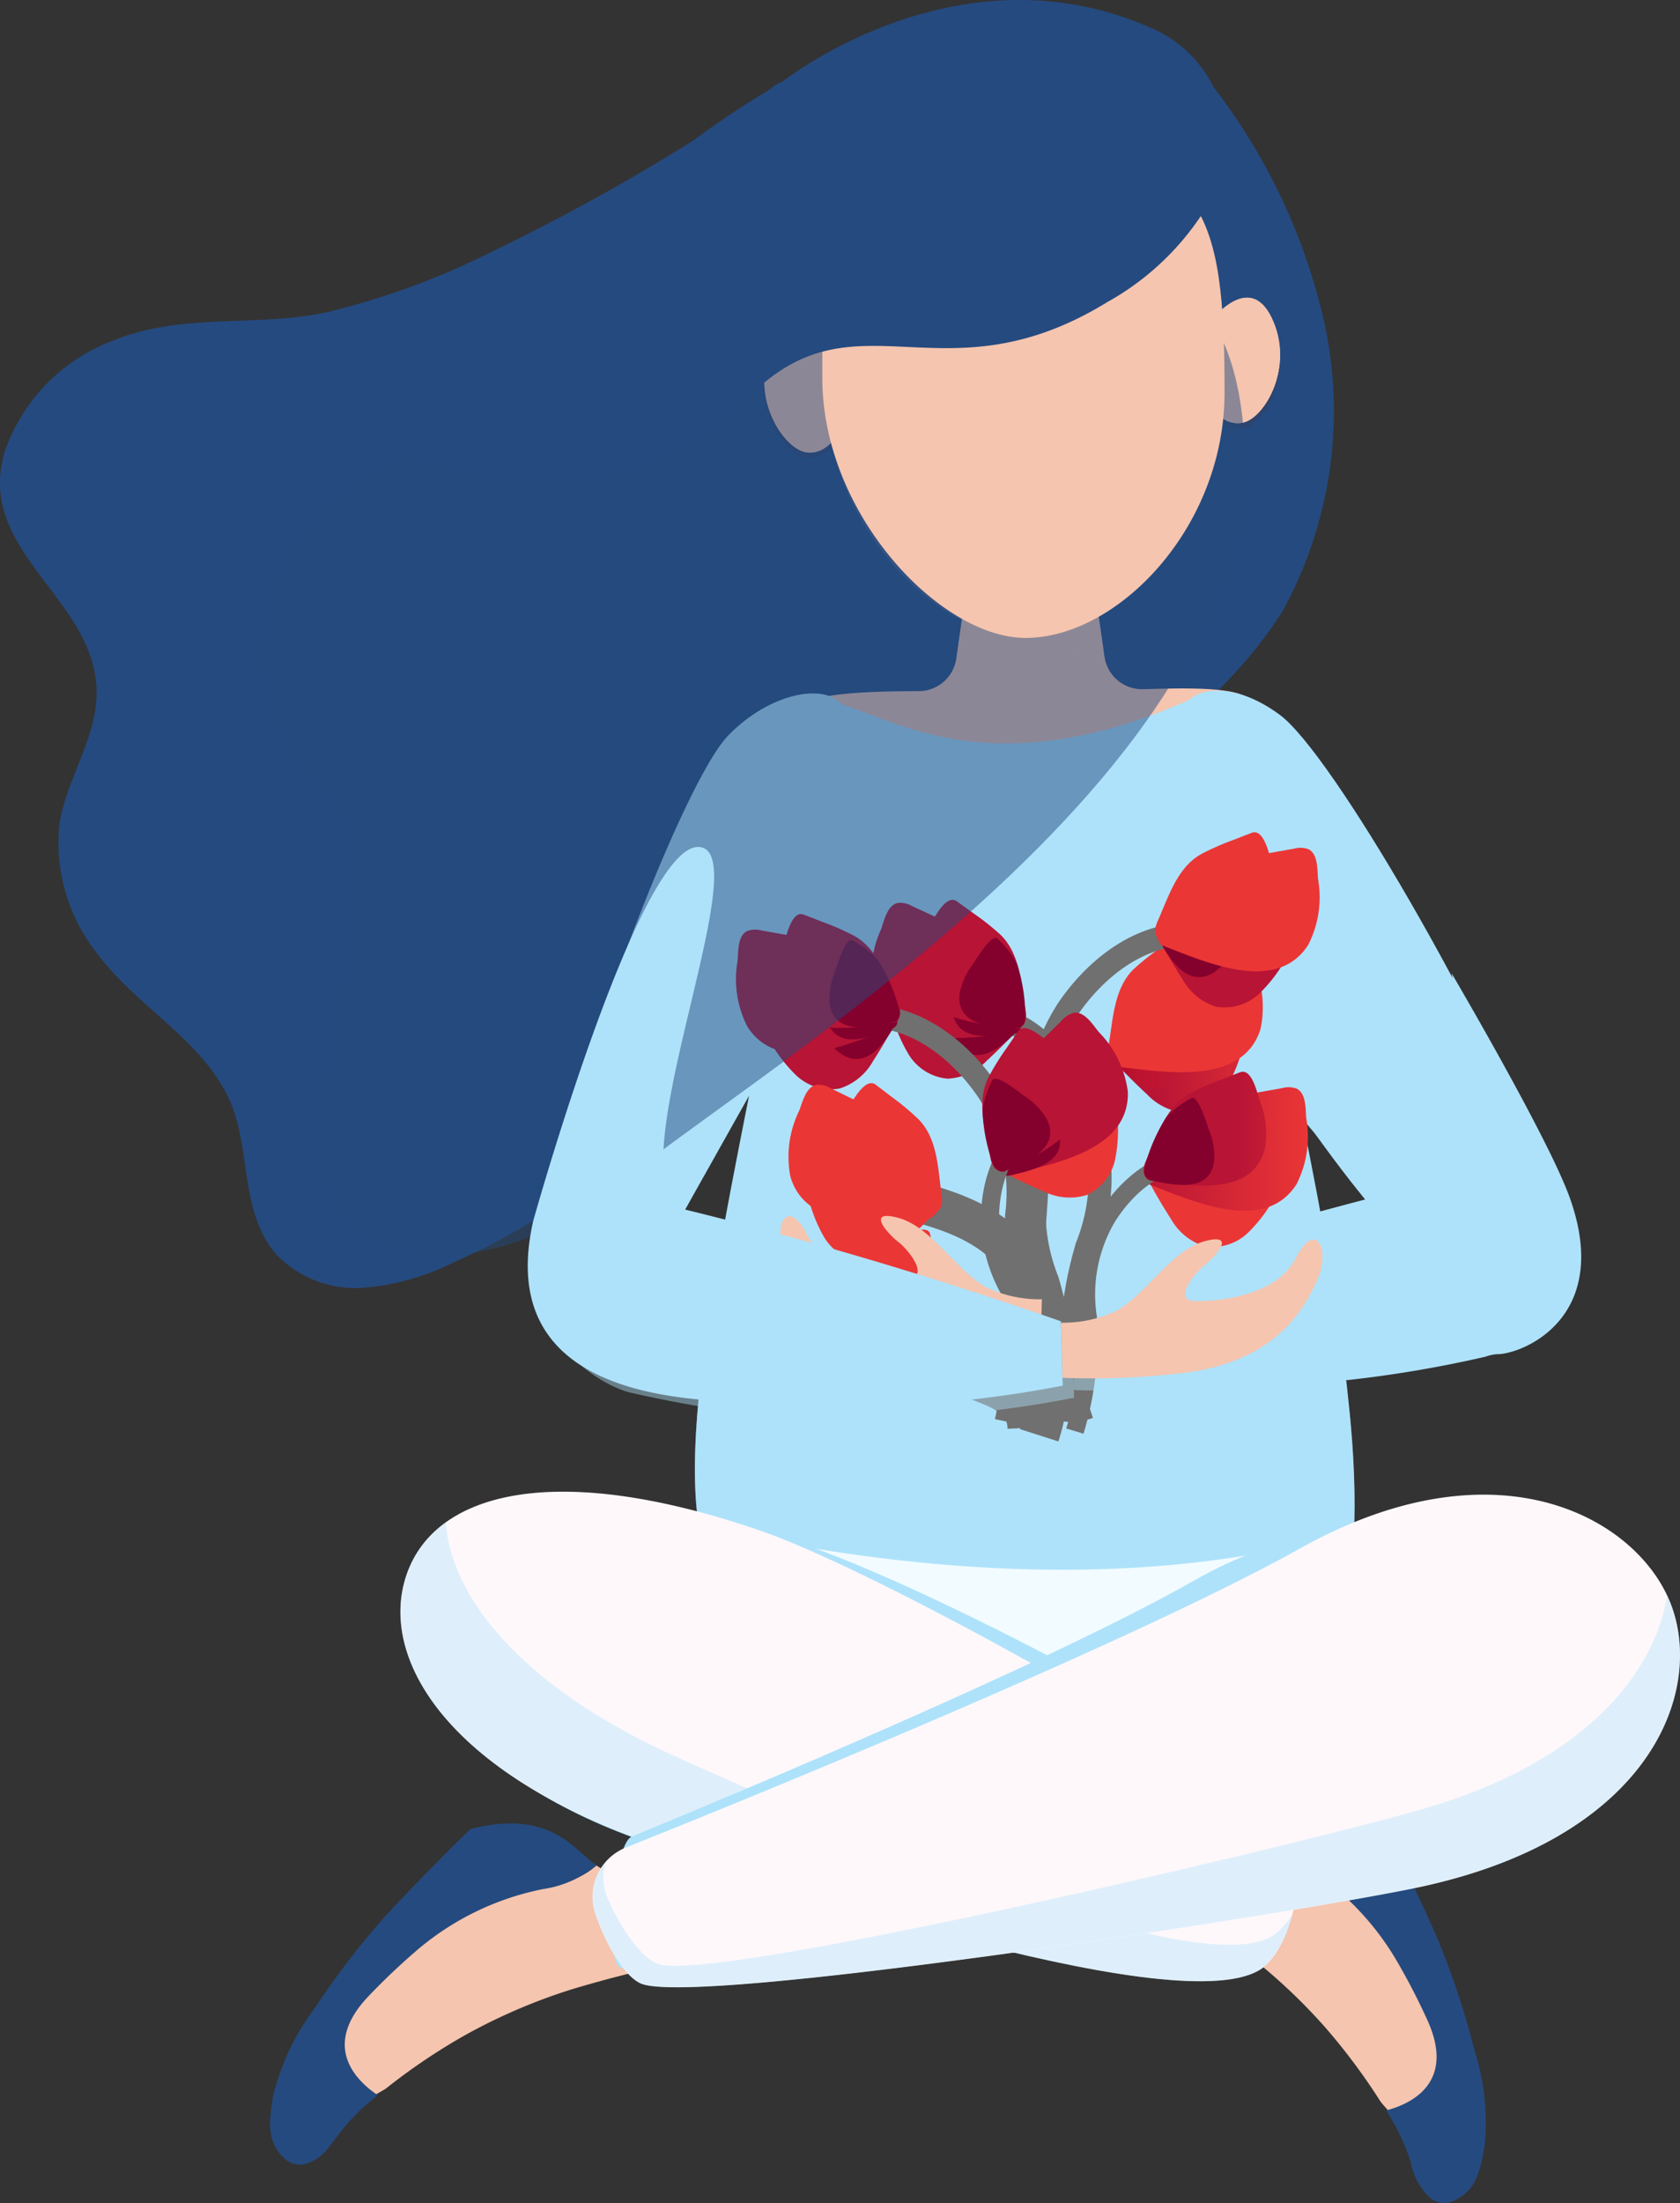 <svg xmlns="http://www.w3.org/2000/svg" xmlns:xlink="http://www.w3.org/1999/xlink" width="89.964" height="117.925" viewBox="0 0 89.964 117.925">
  <rect x="0" y="0" width="89.964" height="117.925" fill="#333333" stroke="none"/>
  <defs>
    <linearGradient id="linear-gradient" x1="-0.381" y1="-19.011" x2="0.638" y2="-19.011" gradientUnits="objectBoundingBox">
      <stop offset="0.311" stop-color="#84002d"/>
      <stop offset="1" stop-color="#ed1c24" stop-opacity="0"/>
    </linearGradient>
    <linearGradient id="linear-gradient-2" x1="0.362" y1="0.593" x2="1.356" y2="0.593" gradientUnits="objectBoundingBox">
      <stop offset="0" stop-color="#b81435"/>
      <stop offset="1" stop-color="#eb3636"/>
    </linearGradient>
    <linearGradient id="linear-gradient-3" x1="-0.235" y1="-14.533" x2="0.684" y2="-14.533" gradientUnits="objectBoundingBox">
      <stop offset="0" stop-color="#84002d"/>
      <stop offset="1" stop-color="#ed1c24" stop-opacity="0"/>
    </linearGradient>
    <linearGradient id="linear-gradient-4" x1="-3.044" y1="14.079" x2="-1.923" y2="14.079" xlink:href="#linear-gradient-2"/>
    <linearGradient id="linear-gradient-5" x1="-1.881" y1="17.234" x2="-0.794" y2="17.234" xlink:href="#linear-gradient-3"/>
    <linearGradient id="linear-gradient-6" x1="-2.467" y1="28.169" x2="-1.514" y2="28.169" xlink:href="#linear-gradient"/>
    <linearGradient id="linear-gradient-7" x1="-3.056" y1="14.868" x2="-1.842" y2="14.868" xlink:href="#linear-gradient-2"/>
    <linearGradient id="linear-gradient-8" x1="-5.215" y1="20.738" x2="-4.038" y2="20.738" xlink:href="#linear-gradient-3"/>
    <linearGradient id="linear-gradient-9" x1="-6.253" y1="35.015" x2="-5.306" y2="35.015" xlink:href="#linear-gradient"/>
    <linearGradient id="linear-gradient-10" x1="180.979" y1="-81.229" x2="181.997" y2="-81.229" xlink:href="#linear-gradient"/>
    <linearGradient id="linear-gradient-11" x1="72.688" y1="-4.245" x2="73.683" y2="-4.245" xlink:href="#linear-gradient-2"/>
    <linearGradient id="linear-gradient-12" x1="112.159" y1="-62.141" x2="113.078" y2="-62.141" xlink:href="#linear-gradient-3"/>
    <linearGradient id="linear-gradient-13" x1="45.827" y1="56.18" x2="46.949" y2="56.18" xlink:href="#linear-gradient-2"/>
    <linearGradient id="linear-gradient-14" x1="118.368" y1="70.24" x2="119.455" y2="70.24" xlink:href="#linear-gradient-3"/>
    <linearGradient id="linear-gradient-15" x1="151.38" y1="116.155" x2="152.333" y2="116.155" xlink:href="#linear-gradient"/>
    <linearGradient id="linear-gradient-16" x1="65.464" y1="59.88" x2="66.678" y2="59.88" xlink:href="#linear-gradient-2"/>
    <linearGradient id="linear-gradient-17" x1="110.884" y1="84.924" x2="112.062" y2="84.924" xlink:href="#linear-gradient-3"/>
    <linearGradient id="linear-gradient-18" x1="132.664" y1="144.836" x2="133.611" y2="144.836" xlink:href="#linear-gradient"/>
    <linearGradient id="linear-gradient-19" x1="180.129" y1="-110.659" x2="181.145" y2="-110.659" xlink:href="#linear-gradient"/>
    <linearGradient id="linear-gradient-20" x1="74.658" y1="-17.462" x2="75.657" y2="-17.462" xlink:href="#linear-gradient-2"/>
    <linearGradient id="linear-gradient-21" x1="107.858" y1="-91.991" x2="108.744" y2="-91.991" xlink:href="#linear-gradient-3"/>
    <linearGradient id="linear-gradient-22" x1="49.118" y1="54.18" x2="50.17" y2="54.18" xlink:href="#linear-gradient-2"/>
    <linearGradient id="linear-gradient-23" x1="127.066" y1="60.262" x2="128.122" y2="60.262" xlink:href="#linear-gradient-3"/>
    <linearGradient id="linear-gradient-24" x1="175.785" y1="94.696" x2="176.787" y2="94.696" xlink:href="#linear-gradient"/>
    <linearGradient id="linear-gradient-25" x1="68.226" y1="59.868" x2="69.337" y2="59.868" xlink:href="#linear-gradient-2"/>
    <linearGradient id="linear-gradient-26" x1="118.588" y1="77.895" x2="119.694" y2="77.895" xlink:href="#linear-gradient-3"/>
    <linearGradient id="linear-gradient-27" x1="154.217" y1="127.353" x2="155.185" y2="127.353" xlink:href="#linear-gradient"/>
    <linearGradient id="linear-gradient-28" x1="11.424" y1="7.178" x2="12.441" y2="7.178" xlink:href="#linear-gradient"/>
    <linearGradient id="linear-gradient-29" x1="3.391" y1="12.57" x2="4.39" y2="12.57" xlink:href="#linear-gradient-2"/>
    <linearGradient id="linear-gradient-30" x1="6.817" y1="5.849" x2="7.703" y2="5.849" xlink:href="#linear-gradient-3"/>
    <linearGradient id="linear-gradient-31" x1="-5.091" y1="24.86" x2="-4.04" y2="24.86" xlink:href="#linear-gradient-2"/>
    <linearGradient id="linear-gradient-32" x1="-4.605" y1="32.024" x2="-3.548" y2="32.024" xlink:href="#linear-gradient-3"/>
    <linearGradient id="linear-gradient-33" x1="-6.41" y1="50.167" x2="-5.408" y2="50.167" xlink:href="#linear-gradient"/>
    <linearGradient id="linear-gradient-34" x1="-5.732" y1="27.152" x2="-4.621" y2="27.152" xlink:href="#linear-gradient-2"/>
    <linearGradient id="linear-gradient-35" x1="-10.029" y1="35.138" x2="-8.923" y2="35.138" xlink:href="#linear-gradient-3"/>
    <linearGradient id="linear-gradient-36" x1="-13.067" y1="57.227" x2="-12.1" y2="57.227" xlink:href="#linear-gradient"/>
    <linearGradient id="linear-gradient-37" x1="-74.23" y1="-26.754" x2="-73.037" y2="-26.754" xlink:href="#linear-gradient-2"/>
    <linearGradient id="linear-gradient-38" x1="-128.009" y1="-32.722" x2="-126.894" y2="-32.722" xlink:href="#linear-gradient-3"/>
    <linearGradient id="linear-gradient-39" x1="-41.376" y1="-29.367" x2="-39.968" y2="-29.367" xlink:href="#linear-gradient-2"/>
    <linearGradient id="linear-gradient-40" x1="-83.732" y1="-58.46" x2="-82.651" y2="-58.46" xlink:href="#linear-gradient-3"/>
    <linearGradient id="linear-gradient-41" x1="-109.117" y1="-98.348" x2="-108.154" y2="-98.348" xlink:href="#linear-gradient"/>
    <linearGradient id="linear-gradient-42" x1="-51.629" y1="-37.215" x2="-50.258" y2="-37.215" xlink:href="#linear-gradient-2"/>
    <linearGradient id="linear-gradient-43" x1="-68.145" y1="-63.994" x2="-67.119" y2="-63.994" xlink:href="#linear-gradient-3"/>
    <linearGradient id="linear-gradient-44" x1="-94.003" y1="-103.342" x2="-93.053" y2="-103.342" xlink:href="#linear-gradient"/>
    <linearGradient id="linear-gradient-45" x1="-49.379" y1="3.208" x2="-48.381" y2="3.208" xlink:href="#linear-gradient-2"/>
    <linearGradient id="linear-gradient-46" x1="-78.552" y1="18.861" x2="-77.626" y2="18.861" xlink:href="#linear-gradient-3"/>
    <linearGradient id="linear-gradient-47" x1="-36.056" y1="-17.323" x2="-34.926" y2="-17.323" xlink:href="#linear-gradient-2"/>
    <linearGradient id="linear-gradient-48" x1="-85.626" y1="-22.754" x2="-84.534" y2="-22.754" xlink:href="#linear-gradient-3"/>
    <linearGradient id="linear-gradient-49" x1="-109.241" y1="-38.376" x2="-108.29" y2="-38.376" xlink:href="#linear-gradient"/>
    <linearGradient id="linear-gradient-50" x1="-50.37" y1="-18.688" x2="-49.143" y2="-18.688" xlink:href="#linear-gradient-2"/>
    <linearGradient id="linear-gradient-51" x1="-86.213" y1="-27.313" x2="-85.027" y2="-27.313" xlink:href="#linear-gradient-3"/>
    <linearGradient id="linear-gradient-52" x1="-102.753" y1="-47.258" x2="-101.805" y2="-47.258" xlink:href="#linear-gradient"/>
    <linearGradient id="linear-gradient-53" x1="-14.831" y1="-33.408" x2="-13.833" y2="-33.408" xlink:href="#linear-gradient-2"/>
    <linearGradient id="linear-gradient-54" x1="-30.402" y1="-72.805" x2="-29.515" y2="-72.805" xlink:href="#linear-gradient-3"/>
    <linearGradient id="linear-gradient-55" x1="-50.972" y1="-87.568" x2="-49.955" y2="-87.568" xlink:href="#linear-gradient"/>
    <linearGradient id="linear-gradient-56" x1="-0.023" y1="-15.147" x2="1.029" y2="-15.147" xlink:href="#linear-gradient-2"/>
    <linearGradient id="linear-gradient-57" x1="-3.208" y1="-26.89" x2="-2.151" y2="-26.89" xlink:href="#linear-gradient-3"/>
    <linearGradient id="linear-gradient-58" x1="-4.471" y1="-42.766" x2="-3.47" y2="-42.766" xlink:href="#linear-gradient"/>
    <linearGradient id="linear-gradient-59" x1="0.767" y1="-16.276" x2="1.878" y2="-16.276" xlink:href="#linear-gradient-2"/>
    <linearGradient id="linear-gradient-60" x1="1.337" y1="-21.616" x2="2.443" y2="-21.616" xlink:href="#linear-gradient-3"/>
    <linearGradient id="linear-gradient-61" x1="1.74" y1="-35.868" x2="2.707" y2="-35.868" xlink:href="#linear-gradient"/>
    <linearGradient id="linear-gradient-62" x1="-19.857" y1="-64.041" x2="-18.781" y2="-64.041" xlink:href="#linear-gradient-2"/>
    <linearGradient id="linear-gradient-63" x1="-49.617" y1="-105.309" x2="-48.58" y2="-105.309" xlink:href="#linear-gradient-3"/>
    <linearGradient id="linear-gradient-64" x1="-70.515" y1="-159.321" x2="-69.507" y2="-159.321" xlink:href="#linear-gradient"/>
    <linearGradient id="linear-gradient-65" x1="11.069" y1="-26.846" x2="12.354" y2="-26.846" xlink:href="#linear-gradient-2"/>
    <linearGradient id="linear-gradient-66" x1="13.545" y1="-54.433" x2="14.712" y2="-54.433" xlink:href="#linear-gradient-3"/>
    <linearGradient id="linear-gradient-67" x1="16.17" y1="-92.359" x2="17.129" y2="-92.359" xlink:href="#linear-gradient"/>
    <linearGradient id="linear-gradient-68" x1="15.641" y1="-30.353" x2="16.976" y2="-30.353" xlink:href="#linear-gradient-2"/>
    <linearGradient id="linear-gradient-69" x1="23.651" y1="-47.708" x2="24.799" y2="-47.708" xlink:href="#linear-gradient-3"/>
    <linearGradient id="linear-gradient-70" x1="29.64" y1="-81.835" x2="30.611" y2="-81.835" xlink:href="#linear-gradient"/>
  </defs>
  <g id="Group_9306" data-name="Group 9306" transform="translate(-1620.036 -905)">
    <g id="Group_8454" data-name="Group 8454" transform="translate(1575.976 784.404)">
      <path id="Path_7016" data-name="Path 7016" d="M108.845,131.53a32.2,32.2,0,0,1,5.814,11.575,22.275,22.275,0,0,1-1.944,16.785,24.172,24.172,0,0,1-8.48,7.963,97.1,97.1,0,0,1-9.614,4.929c-2.511,1.16-5.538,1.708-7.5,3.81a23.431,23.431,0,0,0-2.7,3.985,35.3,35.3,0,0,1-15.99,14.082,13.153,13.153,0,0,1-4.925,1.4,5.851,5.851,0,0,1-4.651-1.788c-2.039-2.353-1.284-5.832-2.617-8.5-1.568-3.137-4.914-4.819-6.955-7.584a9.539,9.539,0,0,1-2.038-6.967c.372-2.373,1.938-4.491,1.987-6.892.105-5.132-6.55-7.611-4.915-13.043a9.756,9.756,0,0,1,5.7-5.891c3.754-1.572,7.7-.726,11.57-1.562a41.346,41.346,0,0,0,8.857-3.257A112.662,112.662,0,0,0,84.8,132.292c.214-.143.851-.762,1.12-.762Z" transform="translate(0 -6.528)" fill="#254a7f"/>
      <path id="Path_7018" data-name="Path 7018" d="M166.269,201.177l-.649-4.5h-6.628l-.664,4.6a2.031,2.031,0,0,1-2.008,1.736c-3.722.008-6.63.205-6.63,1.3,0,1.668,6.839,3.7,12.918,3.7s11.632-2.41,11.632-4.077c0-1.1-2.473-1.132-5.9-1.026A2.032,2.032,0,0,1,166.269,201.177Z" transform="translate(-63.061 -45.421)" fill="#f5c5af"/>
      <g id="Group_8429" data-name="Group 8429" transform="translate(99.758 157.564)">
        <g id="Group_8428" data-name="Group 8428" transform="translate(7.378 0)">
          <path id="Path_7019" data-name="Path 7019" d="M213.3,242.584c-4.727-4.715-9.742-13.1-10.916-15.035-1.526-2.513-.535-7.142-1.745-12.764-.529-2.456,2.281-3.469,5.4-1.156,2.788,2.068,10.911,16.121,14.414,24.931l-2.513-.8S216.159,239.487,213.3,242.584Z" transform="translate(-200.576 -212.329)" fill="#aee2fa"/>
        </g>
        <path id="Path_7020" data-name="Path 7020" d="M211.7,238.36l10.175,17.7-1.905,1.929-6.318-7.475Z" transform="translate(-199.837 -227.869)" fill="#aee2fa" style="mix-blend-mode: multiply;isolation: isolate"/>
        <path id="Path_7021" data-name="Path 7021" d="M210.629,261.876c-1.145-3.195-6.326-12.009-6.326-12.009s2.235,10.409-1.858,11.412c-4.8,1.176-11.875,3.106-20.072,5.966l0,.073-.089,2.951-.012.42a61.782,61.782,0,0,0,16.537.949,63.9,63.9,0,0,0,7.308-1.244,2.455,2.455,0,0,1,.588-.133C207.97,270.3,212.968,268.4,210.629,261.876Z" transform="translate(-182.269 -234.739)" fill="#aee2fa"/>
      </g>
      <path id="Path_7022" data-name="Path 7022" d="M163.626,212.615c-12.346,5.748-17.536.439-20.676.294-1.126-.052-1.115,7.531-2.525,15.363-1.861,10.34-5.906,26.555-3.021,31.278,5.475,8.961,33.318,9.584,34.232-1.178.633-7.456-2.221-21.214-4.626-31.8C165.323,219.155,165.49,211.747,163.626,212.615Z" transform="translate(-55.126 -54.894)" fill="#aee2fa"/>
      <path id="Path_7023" data-name="Path 7023" d="M149.54,295.767a27.056,27.056,0,0,1-11.809-9.221c-1.292,7.364-2.06,14.345-.327,17.182,5.475,8.961,33.318,9.584,34.232-1.178a42.73,42.73,0,0,0-.2-7.471A26.982,26.982,0,0,1,149.54,295.767Z" transform="translate(-55.126 -99.073)" fill="#aee2fa" opacity="0.46" style="mix-blend-mode: multiply;isolation: isolate"/>
      <path id="Path_7037" data-name="Path 7037" d="M171.88,197.688l-.488,3.385A7.636,7.636,0,0,0,175,202.112a8.14,8.14,0,0,0,4.1-1.244l-.474-3.283a12.143,12.143,0,0,1-6.749.1Z" transform="translate(-76.018 -45.963)" fill="#f5c5af" opacity="0.38" style="mix-blend-mode: multiply;isolation: isolate"/>
      <path id="Path_7039" data-name="Path 7039" d="M173.893,140.131c-.1,3.638-3.636,5.883-9.456,6.33-5.717.439-10.671-2.763-10.574-6.4s4.666-6,10.1-5.858S173.99,136.492,173.893,140.131Z" transform="translate(-65.552 -8.118)" fill="#f5c5af"/>
      <g id="Group_8436" data-name="Group 8436" transform="translate(108.622 136.53)">
        <path id="Path_7040" data-name="Path 7040" d="M204.461,162.325s2.115-2.914,3.367-.328-.349,5.366-1.535,5.619-2-1.182-2-1.182" transform="translate(-204.284 -160.607)" fill="#3b4055" opacity="0.4" style="mix-blend-mode: multiply;isolation: isolate"/>
        <path id="Path_7041" data-name="Path 7041" d="M204.429,161.532s2.115-2.914,3.367-.327-.349,5.366-1.535,5.619-2-1.182-2-1.182" transform="translate(-204.265 -160.134)" fill="#f5c5af"/>
        <path id="Path_7042" data-name="Path 7042" d="M204.429,161.532s2.115-2.914,3.367-.327-.349,5.366-1.535,5.619-2-1.182-2-1.182" transform="translate(-204.265 -160.134)" fill="#f5c5af"/>
      </g>
      <g id="Group_8437" data-name="Group 8437" transform="translate(84.991 138.153)">
        <path id="Path_7043" data-name="Path 7043" d="M149.357,166.2s-2.321-2.752-3.382-.081.738,5.327,1.94,5.492,1.9-1.324,1.9-1.324" transform="translate(-145.643 -164.635)" fill="#3b4055" opacity="0.4" style="mix-blend-mode: multiply;isolation: isolate"/>
        <path id="Path_7044" data-name="Path 7044" d="M149.332,165.41s-2.321-2.753-3.382-.082.738,5.327,1.94,5.492,1.9-1.324,1.9-1.324" transform="translate(-145.628 -164.162)" fill="#f5c5af"/>
        <path id="Path_7045" data-name="Path 7045" d="M149.332,165.41s-2.321-2.753-3.382-.082.738,5.327,1.94,5.492,1.9-1.324,1.9-1.324" transform="translate(-145.628 -164.162)" fill="#f5c5af"/>
      </g>
      <path id="Path_7046" data-name="Path 7046" d="M165.076,187.369c-4.652,0-8.651-4.008-10.435-7.762,1.269,5.924,6.374,10.367,10.357,10.367,4.147,0,8.893-4.2,10.264-9.879C173.374,183.585,169.523,187.369,165.076,187.369Z" transform="translate(-66.017 -35.23)" fill="#f5c5af" opacity="0.14" style="mix-blend-mode: multiply;isolation: isolate"/>
      <path id="Path_7047" data-name="Path 7047" d="M142.006,215.322l3.928,3.359,2.474-4.476S145.663,212.412,142.006,215.322Z" transform="translate(-58.474 -55.559)" fill="#aee2fa"/>
      <path id="Path_7049" data-name="Path 7049" d="M132.645,238.84,121.476,257.4l2.264-.177,6.7-7.477Z" transform="translate(-46.218 -70.592)" fill="#aee2fa"/>
      <path id="Path_7050" data-name="Path 7050" d="M154.88,134.194s.539,6.154-9.456,8c-4.9.907-13.333,1.973-14.605,7.411" transform="translate(-51.796 -8.118)" fill="none" stroke="#2690b5" stroke-miterlimit="10" stroke-width="2" style="mix-blend-mode: multiply;isolation: isolate"/>
      <g id="Group_8438" data-name="Group 8438" transform="translate(72.832 157.716)">
        <path id="Path_7051" data-name="Path 7051" d="M122.056,242.677a95.858,95.858,0,0,0,6.246-13.107c1.1-2.725,3.51-9.376,3.8-15.12.129-2.509-3.708-2.285-6.416.5-2.421,2.488-8.19,17.66-10.236,26.918l2.351-1.2S118.74,240.077,122.056,242.677Z" transform="translate(-115.455 -212.706)" fill="#aee2fa"/>
      </g>
      <path id="Path_7052" data-name="Path 7052" d="M129.737,147.709c-4.706,1.647-12.873,3.995-13.3,9.563" transform="translate(-43.212 -16.187)" fill="none" stroke="#2690b5" stroke-miterlimit="10" stroke-width="2" style="mix-blend-mode: multiply;isolation: isolate"/>
      <path id="Path_7053" data-name="Path 7053" d="M135.752,236.5l-8.645,18.455,1.905,1.929,4.79-8.531Z" transform="translate(-49.58 -69.193)" fill="#aee2fa" style="mix-blend-mode: multiply;isolation: isolate"/>
      <g id="Group_8451" data-name="Group 8451" transform="translate(83.5 165.146)">
        <g id="Group_8448" data-name="Group 8448">
          <path id="Path_7054" data-name="Path 7054" d="M193.4,260.663a2.95,2.95,0,0,0,.667.079,2.9,2.9,0,0,1-.648-.147,3.753,3.753,0,0,1-.6-.263c-.108-.062-.214-.127-.316-.2.148.042.3.075.45.1a3.729,3.729,0,0,0,.672.054,2.877,2.877,0,0,0,.648-.073,2.98,2.98,0,0,1-.651,0,3.7,3.7,0,0,1-.641-.121,3.759,3.759,0,0,1-.6-.225,3.373,3.373,0,0,1-.351-.189l.023-.006c.1-.021.2-.05.3-.063a3.852,3.852,0,0,1,.633-.054,3.747,3.747,0,0,1,.65.058,2.884,2.884,0,0,1,.638.183,2.924,2.924,0,0,0-.623-.252,4,4,0,0,0-.671-.132,4.476,4.476,0,0,0-.605-.019,4.262,4.262,0,0,1,.492-.215,3.87,3.87,0,0,1,.636-.16,2.9,2.9,0,0,1,.679-.034,3.041,3.041,0,0,0-.7-.037,4.25,4.25,0,0,0-.684.094,3.484,3.484,0,0,0-.717.171,1.563,1.563,0,0,0-.4.2.35.35,0,0,0-.156.283.388.388,0,0,0,.112.209c.065.079.137.153.21.227.11.113.224.224.341.334.084.08.169.159.257.236l.012.01a4.22,4.22,0,0,0,.567.393,3.019,3.019,0,0,0,.636.281,2.9,2.9,0,0,1-.59-.337,3.917,3.917,0,0,1-.495-.429,4.186,4.186,0,0,1-.368-.451,4.506,4.506,0,0,0,.536.273A3.987,3.987,0,0,0,193.4,260.663Z" transform="translate(-171.54 -247.744)" fill="url(#linear-gradient)" style="mix-blend-mode: multiply;isolation: isolate"/>
          <path id="Path_7055" data-name="Path 7055" d="M187.188,260.073c-2.6.678-4.358,3.111-5.2,5.483a9.918,9.918,0,0,0,.195,6.849,20.513,20.513,0,0,1,.783,7.546" transform="translate(-165.529 -248.414)" fill="none" stroke="#707070" stroke-miterlimit="10" stroke-width="1.225"/>
          <g id="Group_8439" data-name="Group 8439" transform="translate(19.906 5.45)">
            <path id="Path_7056" data-name="Path 7056" d="M192.089,257.306a24.6,24.6,0,0,1,2.247-1.02c1.209-.436,2.975.308,4.161.718a.385.385,0,0,1,.187.108.392.392,0,0,1,.011.346,8.032,8.032,0,0,1-.949,2.351,2.717,2.717,0,0,1-2.087,1.284,3.135,3.135,0,0,1-2.1-.972c-.674-.624-1.343-1.3-1.963-1.981C191.594,258.14,191.361,257.65,192.089,257.306Z" transform="translate(-191.463 -251.524)" fill="url(#linear-gradient-2)"/>
            <path id="Path_7057" data-name="Path 7057" d="M191.9,258.176a8.385,8.385,0,0,1,2.393-.746,6.4,6.4,0,0,1,1.662-.068c.367.107-.137,1.351-.218,1.585a2.693,2.693,0,0,1-.746,1.254c-1.163.945-2.4-.348-3.23-1.18a.361.361,0,0,1-.085-.431C191.722,258.5,191.744,258.259,191.9,258.176Z" transform="translate(-191.509 -252.229)" fill="url(#linear-gradient-3)" style="mix-blend-mode: multiply;isolation: isolate"/>
            <path id="Path_7058" data-name="Path 7058" d="M191.989,250.778c.592-1.233,1.065-2.8,2.15-3.726a6.614,6.614,0,0,1,1.57-.9l2.021-.926a1.274,1.274,0,0,1,.758-.172c.567.115.737.949.9,1.408A5.591,5.591,0,0,1,199.77,250c-.985,3.037-5.169,2.259-7.585,2C192.185,252.006,191.532,251.728,191.989,250.778Z" transform="translate(-191.623 -244.888)" fill="url(#linear-gradient-4)"/>
            <path id="Path_7059" data-name="Path 7059" d="M191.733,254.879a8.3,8.3,0,0,1,1.086-2.426,5.609,5.609,0,0,1,1.108-1.281c.341-.173.967,1.311,1.094,1.58a3.741,3.741,0,0,1,.465,1.672c-.07,1.7-1.95,1.449-3.185,1.314a.467.467,0,0,1-.4-.324C191.867,255.3,191.691,255.065,191.733,254.879Z" transform="translate(-191.563 -248.542)" fill="url(#linear-gradient-5)" style="mix-blend-mode: multiply;isolation: isolate"/>
            <path id="Path_7060" data-name="Path 7060" d="M194.208,257.849a2.466,2.466,0,0,0,.529-.42,2.421,2.421,0,0,1-.568.344,3.184,3.184,0,0,1-.625.2c-.125.024-.25.044-.375.056a3.916,3.916,0,0,0,.395-.239,3.167,3.167,0,0,0,.512-.446,2.607,2.607,0,0,0,.4-.54,2.547,2.547,0,0,1-.454.479,3.047,3.047,0,0,1-.542.363,3.148,3.148,0,0,1-.6.241,2.95,2.95,0,0,1-.394.089l.011-.023c.054-.093.1-.191.163-.279a3.38,3.38,0,0,1,.4-.513,3.191,3.191,0,0,1,.5-.426,2.412,2.412,0,0,1,.59-.3,2.461,2.461,0,0,0-.634.231,3.311,3.311,0,0,0-.572.374,3.877,3.877,0,0,0-.438.427,4.522,4.522,0,0,1,.174-.554A3.75,3.75,0,0,1,193,256.3a2.555,2.555,0,0,1,.448-.53,2.6,2.6,0,0,0-.516.479,3.9,3.9,0,0,0-.4.587,3.335,3.335,0,0,0-.366.68,1.69,1.69,0,0,0-.12.478.482.482,0,0,0,.113.367.446.446,0,0,0,.243.106c.108.023.216.036.326.05.166.021.333.036.5.049.122.009.243.018.365.022h.017a3.818,3.818,0,0,0,.706-.064,2.561,2.561,0,0,0,.666-.215,2.525,2.525,0,0,1-.677.131,3.675,3.675,0,0,1-.683-.021,4.236,4.236,0,0,1-.612-.133,3.9,3.9,0,0,0,.589-.149A3.3,3.3,0,0,0,194.208,257.849Z" transform="translate(-191.749 -251.298)" fill="url(#linear-gradient-6)" style="mix-blend-mode: multiply;isolation: isolate"/>
            <path id="Path_7061" data-name="Path 7061" d="M191.346,250.6c.235-1.4.285-3.057,1.364-4.081a13.689,13.689,0,0,1,1.45-1.147l.872-.628c.549-.4,1.151.8,1.388,1.171a4.752,4.752,0,0,1,.934,2.4c.052,2.794-3.548,2.983-5.577,3.242C191.777,251.561,191.2,251.461,191.346,250.6Z" transform="translate(-191.322 -244.666)" fill="url(#linear-gradient-7)"/>
            <path id="Path_7062" data-name="Path 7062" d="M191.429,253.848a9.15,9.15,0,0,1,.439-2.733,4.935,4.935,0,0,1,1.068-1.372c.312-.221,1.149,1.156,1.313,1.4a3.737,3.737,0,0,1,.7,1.586c.18,1.693-1.77,1.774-3.012,1.822a.469.469,0,0,1-.441-.262A.857.857,0,0,1,191.429,253.848Z" transform="translate(-191.384 -247.683)" fill="url(#linear-gradient-8)" style="mix-blend-mode: multiply;isolation: isolate"/>
            <path id="Path_7063" data-name="Path 7063" d="M193.676,256.494a2.448,2.448,0,0,0,.461-.492,2.428,2.428,0,0,1-.512.424,3.187,3.187,0,0,1-.588.293c-.12.042-.241.079-.363.111a3.979,3.979,0,0,0,.356-.294,3.2,3.2,0,0,0,.441-.516,2.584,2.584,0,0,0,.312-.593,2.539,2.539,0,0,1-.379.54,3.053,3.053,0,0,1-.484.438,3.124,3.124,0,0,1-.557.326,2.974,2.974,0,0,1-.376.146c0-.008,0-.016.007-.024.04-.1.072-.2.12-.3a3.4,3.4,0,0,1,.32-.566,3.185,3.185,0,0,1,.432-.495,2.431,2.431,0,0,1,.54-.388,2.478,2.478,0,0,0-.593.322,3.308,3.308,0,0,0-.511.454,3.852,3.852,0,0,0-.371.487,4.568,4.568,0,0,1,.091-.573,3.773,3.773,0,0,1,.226-.65,2.566,2.566,0,0,1,.366-.59,2.6,2.6,0,0,0-.44.549,3.9,3.9,0,0,0-.314.64,3.313,3.313,0,0,0-.263.726,1.675,1.675,0,0,0-.048.49.482.482,0,0,0,.166.347.444.444,0,0,0,.255.069c.11.007.22,0,.329,0,.168,0,.335-.013.5-.025.122-.008.243-.017.365-.031l.017,0a3.843,3.843,0,0,0,.689-.167,2.559,2.559,0,0,0,.627-.31,2.538,2.538,0,0,1-.651.229,3.686,3.686,0,0,1-.679.079,4.306,4.306,0,0,1-.625-.042,3.835,3.835,0,0,0,.561-.234A3.3,3.3,0,0,0,193.676,256.494Z" transform="translate(-191.456 -250.569)" fill="url(#linear-gradient-9)" style="mix-blend-mode: multiply;isolation: isolate"/>
          </g>
          <g id="Group_8441" data-name="Group 8441" transform="translate(7.202 3.62)">
            <path id="Path_7064" data-name="Path 7064" d="M174.264,256.122a2.928,2.928,0,0,1-.667.079,2.927,2.927,0,0,0,.648-.147,3.793,3.793,0,0,0,.6-.263c.108-.062.214-.127.316-.2-.148.042-.3.075-.45.1a3.724,3.724,0,0,1-.672.054,2.852,2.852,0,0,1-.648-.073,2.927,2.927,0,0,0,.651,0,3.661,3.661,0,0,0,.641-.12,3.761,3.761,0,0,0,.6-.225,3.418,3.418,0,0,0,.352-.189l-.023-.006c-.1-.021-.2-.05-.3-.063a3.81,3.81,0,0,0-.633-.054,3.748,3.748,0,0,0-.65.058,2.909,2.909,0,0,0-.638.183,2.924,2.924,0,0,1,.623-.252,3.963,3.963,0,0,1,.671-.131,4.467,4.467,0,0,1,.605-.019,4.314,4.314,0,0,0-.492-.215,3.873,3.873,0,0,0-.636-.159,2.9,2.9,0,0,0-.679-.035,3.065,3.065,0,0,1,.7-.037,4.255,4.255,0,0,1,.684.094,3.465,3.465,0,0,1,.717.171,1.531,1.531,0,0,1,.4.2.349.349,0,0,1,.156.282.387.387,0,0,1-.112.209c-.065.079-.137.153-.21.227-.11.114-.224.224-.341.334-.084.079-.169.159-.257.235l-.012.011a4.215,4.215,0,0,1-.567.393,3.063,3.063,0,0,1-.636.281,2.918,2.918,0,0,0,.59-.337,3.881,3.881,0,0,0,.495-.429,4.223,4.223,0,0,0,.368-.45,4.462,4.462,0,0,1-.536.272A3.971,3.971,0,0,1,174.264,256.122Z" transform="translate(-167.911 -248.653)" fill="url(#linear-gradient-10)" style="mix-blend-mode: multiply;isolation: isolate"/>
            <path id="Path_7065" data-name="Path 7065" d="M176.062,255.532c2.6.678,4.358,3.111,5.2,5.483a9.916,9.916,0,0,1-.195,6.85,20.52,20.52,0,0,0-.783,7.546" transform="translate(-169.508 -249.323)" fill="none" stroke="#707070" stroke-miterlimit="10" stroke-width="1.225"/>
            <g id="Group_8440" data-name="Group 8440">
              <path id="Path_7066" data-name="Path 7066" d="M169.024,252.765c-.736-.353-1.479-.743-2.247-1.02-1.209-.436-2.975.308-4.161.718a.383.383,0,0,0-.187.109.392.392,0,0,0-.011.346,8.042,8.042,0,0,0,.949,2.351,2.717,2.717,0,0,0,2.087,1.284,3.134,3.134,0,0,0,2.1-.972c.674-.624,1.343-1.3,1.963-1.981C169.519,253.6,169.752,253.109,169.024,252.765Z" transform="translate(-161.342 -246.983)" fill="url(#linear-gradient-11)"/>
              <path id="Path_7067" data-name="Path 7067" d="M173.245,253.636a8.372,8.372,0,0,0-2.393-.746,6.412,6.412,0,0,0-1.662-.068c-.367.107.137,1.351.218,1.585a2.693,2.693,0,0,0,.746,1.254c1.163.945,2.4-.347,3.23-1.18a.361.361,0,0,0,.085-.431C173.42,253.962,173.4,253.718,173.245,253.636Z" transform="translate(-165.327 -247.688)" fill="url(#linear-gradient-12)" style="mix-blend-mode: multiply;isolation: isolate"/>
              <path id="Path_7068" data-name="Path 7068" d="M167.741,246.237c-.592-1.233-1.065-2.8-2.15-3.727a6.614,6.614,0,0,0-1.57-.9L162,240.681a1.274,1.274,0,0,0-.758-.172c-.567.115-.738.949-.9,1.408a5.591,5.591,0,0,0-.383,3.546c.985,3.037,5.169,2.259,7.585,2C167.545,247.465,168.2,247.187,167.741,246.237Z" transform="translate(-159.8 -240.347)" fill="url(#linear-gradient-13)"/>
              <path id="Path_7069" data-name="Path 7069" d="M174.43,250.338a8.3,8.3,0,0,0-1.086-2.426,5.619,5.619,0,0,0-1.108-1.281c-.341-.173-.967,1.312-1.094,1.581a3.738,3.738,0,0,0-.465,1.672c.07,1.7,1.95,1.45,3.185,1.314a.469.469,0,0,0,.4-.324C174.3,250.76,174.473,250.524,174.43,250.338Z" transform="translate(-166.292 -244.001)" fill="url(#linear-gradient-14)" style="mix-blend-mode: multiply;isolation: isolate"/>
              <path id="Path_7070" data-name="Path 7070" d="M173.177,253.308a2.465,2.465,0,0,1-.529-.419,2.431,2.431,0,0,0,.568.344,3.183,3.183,0,0,0,.625.2c.125.024.249.044.375.056a3.972,3.972,0,0,1-.395-.238,3.2,3.2,0,0,1-.512-.446,2.6,2.6,0,0,1-.4-.541,2.549,2.549,0,0,0,.454.479,3.043,3.043,0,0,0,.542.362,3.146,3.146,0,0,0,.6.241,2.967,2.967,0,0,0,.394.089l-.011-.023c-.054-.092-.1-.191-.163-.279a3.418,3.418,0,0,0-.4-.513,3.187,3.187,0,0,0-.5-.426,2.417,2.417,0,0,0-.59-.3,2.465,2.465,0,0,1,.634.231,3.318,3.318,0,0,1,.572.374,3.882,3.882,0,0,1,.438.427,4.542,4.542,0,0,0-.174-.554,3.749,3.749,0,0,0-.319-.609,2.567,2.567,0,0,0-.448-.53,2.594,2.594,0,0,1,.516.479,3.866,3.866,0,0,1,.4.587,3.329,3.329,0,0,1,.366.679,1.68,1.68,0,0,1,.12.478.483.483,0,0,1-.113.368.448.448,0,0,1-.243.106c-.108.023-.216.036-.326.05-.166.021-.333.036-.5.049-.122.009-.243.019-.365.022h-.017a3.815,3.815,0,0,1-.706-.064,2.561,2.561,0,0,1-.666-.215,2.523,2.523,0,0,0,.677.131,3.678,3.678,0,0,0,.683-.021,4.292,4.292,0,0,0,.612-.133,3.8,3.8,0,0,1-.589-.149A3.309,3.309,0,0,1,173.177,253.308Z" transform="translate(-167.329 -246.757)" fill="url(#linear-gradient-15)" style="mix-blend-mode: multiply;isolation: isolate"/>
              <path id="Path_7071" data-name="Path 7071" d="M171.452,246.06c-.235-1.4-.285-3.057-1.364-4.082a13.793,13.793,0,0,0-1.45-1.147l-.872-.628c-.548-.4-1.151.8-1.388,1.171a4.752,4.752,0,0,0-.934,2.4c-.052,2.794,3.548,2.983,5.577,3.242C171.021,247.02,171.6,246.92,171.452,246.06Z" transform="translate(-163.169 -240.125)" fill="url(#linear-gradient-16)"/>
              <path id="Path_7072" data-name="Path 7072" d="M175.062,249.308a9.148,9.148,0,0,0-.439-2.733,4.941,4.941,0,0,0-1.068-1.372c-.312-.221-1.149,1.156-1.313,1.4a3.737,3.737,0,0,0-.7,1.586c-.18,1.693,1.77,1.774,3.012,1.822a.469.469,0,0,0,.441-.262A.856.856,0,0,0,175.062,249.308Z" transform="translate(-166.8 -243.142)" fill="url(#linear-gradient-17)" style="mix-blend-mode: multiply;isolation: isolate"/>
              <path id="Path_7073" data-name="Path 7073" d="M173.682,251.953a2.448,2.448,0,0,1-.461-.492,2.415,2.415,0,0,0,.512.424,3.165,3.165,0,0,0,.588.293c.12.042.241.079.363.111a3.969,3.969,0,0,1-.356-.294,3.194,3.194,0,0,1-.441-.516,2.6,2.6,0,0,1-.312-.593,2.549,2.549,0,0,0,.379.54,3.069,3.069,0,0,0,.484.438,3.162,3.162,0,0,0,.557.326,3.009,3.009,0,0,0,.377.146l-.008-.024c-.04-.1-.072-.2-.12-.3a3.412,3.412,0,0,0-.32-.566,3.171,3.171,0,0,0-.432-.495,2.408,2.408,0,0,0-.54-.387,2.461,2.461,0,0,1,.593.321,3.3,3.3,0,0,1,.511.454,3.877,3.877,0,0,1,.371.487,4.578,4.578,0,0,0-.091-.573,3.768,3.768,0,0,0-.226-.649,2.576,2.576,0,0,0-.366-.59,2.6,2.6,0,0,1,.44.549,3.92,3.92,0,0,1,.314.64,3.311,3.311,0,0,1,.263.726,1.679,1.679,0,0,1,.048.491.482.482,0,0,1-.166.347.444.444,0,0,1-.255.069c-.11.006-.22,0-.329,0-.168,0-.335-.013-.5-.025-.122-.008-.243-.018-.365-.031l-.017,0a3.807,3.807,0,0,1-.689-.167,2.574,2.574,0,0,1-.627-.311,2.538,2.538,0,0,0,.651.229,3.69,3.69,0,0,0,.679.079,4.25,4.25,0,0,0,.625-.042,3.872,3.872,0,0,1-.561-.234A3.313,3.313,0,0,1,173.682,251.953Z" transform="translate(-167.595 -246.028)" fill="url(#linear-gradient-18)" style="mix-blend-mode: multiply;isolation: isolate"/>
            </g>
          </g>
          <g id="Group_8443" data-name="Group 8443" transform="translate(0 4.38)">
            <path id="Path_7074" data-name="Path 7074" d="M157.957,256.152a2.925,2.925,0,0,1-.626.245,2.916,2.916,0,0,0,.59-.305,3.737,3.737,0,0,0,.513-.4c.089-.087.175-.177.256-.269-.133.078-.271.148-.409.212a3.769,3.769,0,0,1-.637.221,2.872,2.872,0,0,1-.645.093,2.94,2.94,0,0,0,.63-.162,3.685,3.685,0,0,0,.59-.278,3.8,3.8,0,0,0,.526-.369,3.406,3.406,0,0,0,.293-.271h-.024c-.1.006-.206,0-.31.016a3.866,3.866,0,0,0-.626.107,3.785,3.785,0,0,0-.615.22,2.906,2.906,0,0,0-.571.338,2.943,2.943,0,0,1,.539-.4,3.989,3.989,0,0,1,.616-.3,4.522,4.522,0,0,1,.581-.171,4.35,4.35,0,0,0-.53-.085,3.917,3.917,0,0,0-.655.006,2.884,2.884,0,0,0-.666.138,3.035,3.035,0,0,1,.665-.211,4.253,4.253,0,0,1,.686-.081,3.509,3.509,0,0,1,.737-.015,1.55,1.55,0,0,1,.44.1.348.348,0,0,1,.222.234.384.384,0,0,1-.055.231c-.043.093-.094.183-.146.273-.078.137-.161.274-.245.409-.062.1-.124.2-.19.293l-.009.013a4.292,4.292,0,0,1-.45.523,3.031,3.031,0,0,1-.545.432,2.887,2.887,0,0,0,.486-.475,3.883,3.883,0,0,0,.371-.54,4.171,4.171,0,0,0,.243-.528,4.5,4.5,0,0,1-.45.4A3.967,3.967,0,0,1,157.957,256.152Z" transform="translate(-150.791 -249.413)" fill="url(#linear-gradient-19)" style="mix-blend-mode: multiply;isolation: isolate"/>
            <path id="Path_7075" data-name="Path 7075" d="M159.4,255.584c2.69,0,5,1.913,6.416,4a9.917,9.917,0,0,1,1.537,6.678,20.517,20.517,0,0,0,1.142,7.5" transform="translate(-152.359 -250.114)" fill="none" stroke="#707070" stroke-miterlimit="10" stroke-width="1.225"/>
            <g id="Group_8442" data-name="Group 8442">
              <path id="Path_7076" data-name="Path 7076" d="M152.291,253.217a24.658,24.658,0,0,0-2.431-.422c-1.279-.118-2.8,1.048-3.845,1.742a.385.385,0,0,0-.154.152.393.393,0,0,0,.076.338,8.04,8.04,0,0,0,1.511,2.036,2.716,2.716,0,0,0,2.343.717,3.131,3.131,0,0,0,1.788-1.47c.5-.773.971-1.6,1.4-2.412C152.981,253.9,153.082,253.366,152.291,253.217Z" transform="translate(-144.266 -248.444)" fill="url(#linear-gradient-20)"/>
              <path id="Path_7077" data-name="Path 7077" d="M156.281,253.871a8.365,8.365,0,0,0-2.5-.119,6.383,6.383,0,0,0-1.625.353c-.328.2.473,1.273.61,1.478a2.689,2.689,0,0,0,1.038,1.026c1.364.622,2.233-.94,2.828-1.955a.36.36,0,0,0-.027-.438C156.534,254.143,156.451,253.912,156.281,253.871Z" transform="translate(-147.985 -248.997)" fill="url(#linear-gradient-21)" style="mix-blend-mode: multiply;isolation: isolate"/>
              <path id="Path_7078" data-name="Path 7078" d="M150.232,248.056c-.884-1.044-1.737-2.444-3.018-3.065a6.615,6.615,0,0,0-1.747-.478l-2.189-.388a1.28,1.28,0,0,0-.777.025c-.52.254-.475,1.1-.515,1.589a5.594,5.594,0,0,0,.522,3.528c1.718,2.691,5.571.885,7.845.027C150.351,249.294,150.913,248.861,150.232,248.056Z" transform="translate(-141.927 -243.244)" fill="url(#linear-gradient-22)"/>
              <path id="Path_7079" data-name="Path 7079" d="M157.6,250.4a8.3,8.3,0,0,0-1.662-2.074,5.6,5.6,0,0,0-1.4-.96c-.373-.082-.606,1.513-.661,1.8a3.746,3.746,0,0,0-.029,1.735c.5,1.629,2.252.912,3.414.47a.467.467,0,0,0,.3-.414C157.574,250.844,157.686,250.571,157.6,250.4Z" transform="translate(-148.991 -245.207)" fill="url(#linear-gradient-23)" style="mix-blend-mode: multiply;isolation: isolate"/>
              <path id="Path_7080" data-name="Path 7080" d="M157,253.587a2.464,2.464,0,0,1-.617-.272,2.418,2.418,0,0,0,.637.19,3.2,3.2,0,0,0,.656.039c.127-.008.253-.021.377-.04a3.935,3.935,0,0,1-.442-.131,3.2,3.2,0,0,1-.608-.3,2.583,2.583,0,0,1-.519-.424,2.543,2.543,0,0,0,.56.349,3.034,3.034,0,0,0,.616.214,3.131,3.131,0,0,0,.64.083,3,3,0,0,0,.4-.013l-.017-.019c-.076-.076-.145-.16-.228-.23a3.412,3.412,0,0,0-.516-.4,3.207,3.207,0,0,0-.592-.287,2.425,2.425,0,0,0-.648-.145,2.474,2.474,0,0,1,.672.064,3.338,3.338,0,0,1,.648.218,3.846,3.846,0,0,1,.532.3,4.49,4.49,0,0,0-.308-.492,3.76,3.76,0,0,0-.462-.51,2.58,2.58,0,0,0-.567-.4,2.589,2.589,0,0,1,.62.334,3.863,3.863,0,0,1,.539.466,3.318,3.318,0,0,1,.526.566,1.678,1.678,0,0,1,.236.432.484.484,0,0,1-.017.384.447.447,0,0,1-.208.163c-.1.049-.2.09-.3.13-.156.062-.314.119-.472.174-.115.04-.231.079-.348.114l-.016,0a3.8,3.8,0,0,1-.7.116,2.583,2.583,0,0,1-.7-.04,2.539,2.539,0,0,0,.688-.044,3.694,3.694,0,0,0,.656-.193,4.3,4.3,0,0,0,.559-.283,3.877,3.877,0,0,1-.608,0A3.3,3.3,0,0,1,157,253.587Z" transform="translate(-150.551 -247.608)" fill="url(#linear-gradient-24)" style="mix-blend-mode: multiply;isolation: isolate"/>
              <path id="Path_7081" data-name="Path 7081" d="M153.8,246.78c-.579-1.293-1.045-2.887-2.347-3.606a13.721,13.721,0,0,0-1.692-.745l-1-.388c-.631-.244-.912,1.068-1.048,1.483a4.75,4.75,0,0,0-.3,2.561c.654,2.717,4.185,1.993,6.214,1.733C153.627,247.817,154.163,247.574,153.8,246.78Z" transform="translate(-145.156 -242.01)" fill="url(#linear-gradient-25)"/>
              <path id="Path_7082" data-name="Path 7082" d="M157.974,249.077a9.159,9.159,0,0,0-1.113-2.534,4.948,4.948,0,0,0-1.379-1.059c-.357-.136-.821,1.408-.918,1.689a3.74,3.74,0,0,0-.283,1.712c.252,1.684,2.16,1.272,3.373,1a.468.468,0,0,0,.361-.365A.854.854,0,0,0,157.974,249.077Z" transform="translate(-149.29 -244.079)" fill="url(#linear-gradient-26)" style="mix-blend-mode: multiply;isolation: isolate"/>
              <path id="Path_7083" data-name="Path 7083" d="M157.049,252.017a2.456,2.456,0,0,1-.571-.36,2.419,2.419,0,0,0,.6.281,3.167,3.167,0,0,0,.643.135c.127.01.253.017.379.016a3.834,3.834,0,0,1-.418-.195,3.176,3.176,0,0,1-.557-.388,2.577,2.577,0,0,1-.451-.5,2.53,2.53,0,0,0,.5.428,3.027,3.027,0,0,0,.578.3,3.147,3.147,0,0,0,.62.175,2.936,2.936,0,0,0,.4.046l-.013-.021c-.064-.086-.12-.18-.192-.26a3.418,3.418,0,0,0-.452-.467,3.206,3.206,0,0,0-.543-.37,2.436,2.436,0,0,0-.619-.239,2.463,2.463,0,0,1,.655.162,3.3,3.3,0,0,1,.609.311,3.859,3.859,0,0,1,.482.378,4.6,4.6,0,0,0-.233-.532,3.763,3.763,0,0,0-.383-.571,2.548,2.548,0,0,0-.5-.479,2.611,2.611,0,0,1,.565.421,3.891,3.891,0,0,1,.465.54,3.319,3.319,0,0,1,.437.637,1.663,1.663,0,0,1,.17.463.483.483,0,0,1-.073.377.447.447,0,0,1-.23.131c-.1.034-.212.059-.318.084-.163.038-.328.072-.492.1-.12.022-.24.044-.361.061l-.017,0a3.819,3.819,0,0,1-.708.012,2.561,2.561,0,0,1-.685-.142,2.512,2.512,0,0,0,.687.057,3.668,3.668,0,0,0,.677-.094,4.274,4.274,0,0,0,.594-.2,3.86,3.86,0,0,1-.6-.085A3.294,3.294,0,0,1,157.049,252.017Z" transform="translate(-150.531 -246.704)" fill="url(#linear-gradient-27)" style="mix-blend-mode: multiply;isolation: isolate"/>
            </g>
          </g>
          <g id="Group_8445" data-name="Group 8445" transform="translate(14.441)">
            <path id="Path_7084" data-name="Path 7084" d="M199.236,245.284a2.944,2.944,0,0,0,.626.244,2.9,2.9,0,0,1-.59-.305,3.769,3.769,0,0,1-.513-.405c-.089-.088-.175-.177-.256-.27.133.078.271.148.409.212a3.741,3.741,0,0,0,.637.221,2.873,2.873,0,0,0,.645.093,2.926,2.926,0,0,1-.63-.163,3.685,3.685,0,0,1-.59-.278,3.767,3.767,0,0,1-.526-.37,3.469,3.469,0,0,1-.293-.271h.024c.1.005.206,0,.31.016a3.708,3.708,0,0,1,1.242.326,2.925,2.925,0,0,1,.571.338,2.947,2.947,0,0,0-.539-.4,4.007,4.007,0,0,0-.616-.3,4.442,4.442,0,0,0-.581-.171,4.272,4.272,0,0,1,.53-.085,3.873,3.873,0,0,1,.655.006,2.878,2.878,0,0,1,.666.138,3.036,3.036,0,0,0-.665-.211,4.256,4.256,0,0,0-.686-.081,3.478,3.478,0,0,0-.737-.015,1.55,1.55,0,0,0-.44.1.348.348,0,0,0-.222.234.384.384,0,0,0,.055.23c.043.093.095.183.146.273.078.138.161.274.245.409.062.1.124.2.19.293l.009.013a4.223,4.223,0,0,0,.45.523,3.024,3.024,0,0,0,.545.433,2.9,2.9,0,0,1-.486-.475,3.905,3.905,0,0,1-.371-.54,4.146,4.146,0,0,1-.243-.529,4.5,4.5,0,0,0,.45.4A4,4,0,0,0,199.236,245.284Z" transform="translate(-189.644 -238.544)" fill="url(#linear-gradient-28)" style="mix-blend-mode: multiply;isolation: isolate"/>
            <path id="Path_7085" data-name="Path 7085" d="M187.477,244.716c-2.69,0-5,1.913-6.416,4a9.917,9.917,0,0,0-1.537,6.678,84.773,84.773,0,0,1-1.763,15.394" transform="translate(-177.762 -239.246)" fill="none" stroke="#707070" stroke-miterlimit="10" stroke-width="1.225"/>
            <g id="Group_8444" data-name="Group 8444" transform="translate(7.986)">
              <path id="Path_7086" data-name="Path 7086" d="M198.4,242.349a24.569,24.569,0,0,1,2.431-.422c1.28-.118,2.8,1.048,3.845,1.742a.385.385,0,0,1,.154.152.392.392,0,0,1-.076.338,8.026,8.026,0,0,1-1.511,2.036,2.717,2.717,0,0,1-2.343.717,3.134,3.134,0,0,1-1.788-1.47c-.5-.773-.971-1.6-1.4-2.412C197.714,243.032,197.612,242.5,198.4,242.349Z" transform="translate(-197.657 -237.576)" fill="url(#linear-gradient-29)"/>
              <path id="Path_7087" data-name="Path 7087" d="M198.152,243a8.377,8.377,0,0,1,2.5-.119,6.415,6.415,0,0,1,1.625.353c.328.2-.473,1.273-.61,1.479a2.691,2.691,0,0,1-1.038,1.026c-1.364.622-2.233-.94-2.828-1.955a.361.361,0,0,1,.027-.438C197.9,243.274,197.983,243.043,198.152,243Z" transform="translate(-197.678 -238.129)" fill="url(#linear-gradient-30)" style="mix-blend-mode: multiply;isolation: isolate"/>
              <path id="Path_7088" data-name="Path 7088" d="M198.238,237.188c.884-1.044,1.737-2.444,3.018-3.065a6.6,6.6,0,0,1,1.747-.478l2.189-.388a1.279,1.279,0,0,1,.777.025c.52.254.475,1.1.515,1.589a5.6,5.6,0,0,1-.522,3.528c-1.718,2.691-5.571.885-7.845.027C198.118,238.425,197.557,237.993,198.238,237.188Z" transform="translate(-197.771 -232.376)" fill="url(#linear-gradient-31)"/>
              <path id="Path_7089" data-name="Path 7089" d="M197.937,239.533a8.3,8.3,0,0,1,1.662-2.074,5.622,5.622,0,0,1,1.4-.96c.373-.082.606,1.513.661,1.8a3.741,3.741,0,0,1,.029,1.735c-.5,1.629-2.252.912-3.414.469a.468.468,0,0,1-.3-.414C197.961,239.975,197.849,239.7,197.937,239.533Z" transform="translate(-197.773 -234.338)" fill="url(#linear-gradient-32)" style="mix-blend-mode: multiply;isolation: isolate"/>
              <path id="Path_7090" data-name="Path 7090" d="M200.139,242.719a2.466,2.466,0,0,0,.617-.272,2.434,2.434,0,0,1-.636.19,3.2,3.2,0,0,1-.656.039c-.127-.008-.253-.021-.377-.04a3.926,3.926,0,0,0,.442-.131,3.188,3.188,0,0,0,.608-.3,2.589,2.589,0,0,0,.519-.424,2.552,2.552,0,0,1-.56.349,3.073,3.073,0,0,1-.617.214,3.158,3.158,0,0,1-.639.082,2.934,2.934,0,0,1-.4-.012l.016-.019c.076-.076.145-.16.228-.229a3.434,3.434,0,0,1,.516-.4,3.208,3.208,0,0,1,.592-.287,2.424,2.424,0,0,1,.648-.145,2.457,2.457,0,0,0-.672.064,3.313,3.313,0,0,0-.648.218,3.9,3.9,0,0,0-.532.3,4.557,4.557,0,0,1,.308-.492,3.731,3.731,0,0,1,.462-.509,2.558,2.558,0,0,1,.567-.4,2.6,2.6,0,0,0-.62.333,3.9,3.9,0,0,0-.539.466,3.311,3.311,0,0,0-.526.565,1.68,1.68,0,0,0-.236.433.482.482,0,0,0,.017.384.445.445,0,0,0,.208.163c.1.049.2.089.3.13.156.062.314.119.472.173.115.04.231.079.348.114l.016,0a3.807,3.807,0,0,0,.7.115,2.55,2.55,0,0,0,.7-.04,2.524,2.524,0,0,1-.688-.044,3.7,3.7,0,0,1-.656-.192,4.342,4.342,0,0,1-.559-.283,3.873,3.873,0,0,0,.608,0A3.338,3.338,0,0,0,200.139,242.719Z" transform="translate(-197.812 -236.74)" fill="url(#linear-gradient-33)" style="mix-blend-mode: multiply;isolation: isolate"/>
              <path id="Path_7091" data-name="Path 7091" d="M197.7,235.912c.579-1.292,1.045-2.887,2.347-3.606a13.726,13.726,0,0,1,1.692-.745l1-.388c.631-.244.912,1.068,1.049,1.482a4.754,4.754,0,0,1,.3,2.561c-.653,2.717-4.184,1.993-6.214,1.733C197.879,236.949,197.343,236.706,197.7,235.912Z" transform="translate(-197.579 -231.142)" fill="url(#linear-gradient-34)"/>
              <path id="Path_7092" data-name="Path 7092" d="M197.713,238.208a9.167,9.167,0,0,1,1.113-2.534,4.947,4.947,0,0,1,1.379-1.059c.357-.135.82,1.408.918,1.689a3.742,3.742,0,0,1,.282,1.713c-.252,1.684-2.159,1.271-3.374,1a.468.468,0,0,1-.361-.365A.854.854,0,0,1,197.713,238.208Z" transform="translate(-197.626 -233.21)" fill="url(#linear-gradient-35)" style="mix-blend-mode: multiply;isolation: isolate"/>
              <path id="Path_7093" data-name="Path 7093" d="M199.936,241.149a2.47,2.47,0,0,0,.571-.36,2.421,2.421,0,0,1-.6.281,3.2,3.2,0,0,1-.643.135c-.127.01-.253.016-.379.016a3.832,3.832,0,0,0,.418-.195,3.186,3.186,0,0,0,.557-.388,2.588,2.588,0,0,0,.451-.5,2.553,2.553,0,0,1-.5.428,3.066,3.066,0,0,1-.579.3,3.145,3.145,0,0,1-.62.175,3,3,0,0,1-.4.046l.013-.021c.064-.086.12-.179.192-.26a3.418,3.418,0,0,1,.452-.467,3.181,3.181,0,0,1,.543-.37,2.418,2.418,0,0,1,.62-.239,2.464,2.464,0,0,0-.655.162,3.3,3.3,0,0,0-.609.311,3.83,3.83,0,0,0-.482.378,4.541,4.541,0,0,1,.233-.532,3.76,3.76,0,0,1,.382-.572,2.559,2.559,0,0,1,.5-.478,2.587,2.587,0,0,0-.564.421,3.9,3.9,0,0,0-.465.54,3.312,3.312,0,0,0-.437.636,1.682,1.682,0,0,0-.17.463.484.484,0,0,0,.073.378.45.45,0,0,0,.23.131c.1.034.212.059.319.084.163.038.328.072.492.1.12.022.24.044.36.061l.017,0a3.786,3.786,0,0,0,.708.012,2.576,2.576,0,0,0,.685-.142,2.532,2.532,0,0,1-.687.057,3.71,3.71,0,0,1-.677-.094,4.327,4.327,0,0,1-.594-.2,3.9,3.9,0,0,0,.6-.085A3.317,3.317,0,0,0,199.936,241.149Z" transform="translate(-197.683 -235.836)" fill="url(#linear-gradient-36)" style="mix-blend-mode: multiply;isolation: isolate"/>
            </g>
          </g>
          <path id="Path_7094" data-name="Path 7094" d="M172.316,292.706a11.624,11.624,0,0,0-.329-7.988c-1.1-2.738-3.6-3.838-6.308-4.524" transform="translate(-156.107 -260.426)" fill="none" stroke="#707070" stroke-miterlimit="10" stroke-width="2.16"/>
          <path id="Path_7095" data-name="Path 7095" d="M163.342,294.385s-.142,1.7,2.382,2.791,4.769,1.293,4.889,3.583" transform="translate(-154.711 -268.899)" fill="none" stroke="#707070" stroke-miterlimit="10" stroke-width="2.772"/>
          <g id="Group_8446" data-name="Group 8446" transform="translate(5.161 19.997)">
            <path id="Path_7096" data-name="Path 7096" d="M158.807,290.538a17.023,17.023,0,0,0-.655-1.578c-.405-.792-1.651-1.25-2.445-1.6a.266.266,0,0,0-.146-.033c-.082.013-.132.1-.17.17a5.572,5.572,0,0,0-.63,1.638,1.882,1.882,0,0,0,.449,1.636,2.169,2.169,0,0,0,1.523.5c.636,0,1.3-.025,1.93-.075C158.663,291.194,159.013,291.056,158.807,290.538Z" transform="translate(-154.733 -284.679)" fill="url(#linear-gradient-37)"/>
            <path id="Path_7097" data-name="Path 7097" d="M161.2,292.323a5.792,5.792,0,0,0-.859-1.508,4.428,4.428,0,0,0-.809-.82c-.236-.119-.569.748-.639.905a1.867,1.867,0,0,0-.215.987c.142,1.028,1.378.958,2.192.929a.25.25,0,0,0,.247-.178C161.13,292.571,161.234,292.437,161.2,292.323Z" transform="translate(-157.08 -286.268)" fill="url(#linear-gradient-38)" style="mix-blend-mode: multiply;isolation: isolate"/>
            <path id="Path_7098" data-name="Path 7098" d="M159.445,286.8a7.435,7.435,0,0,0,.673-2.9,4.582,4.582,0,0,0-.368-1.2l-.585-1.424a.887.887,0,0,0-.3-.445c-.341-.21-.822.132-1.12.288a3.877,3.877,0,0,0-1.87,1.614c-.937,2,1.549,3.586,2.894,4.6C158.765,287.328,159.226,287.5,159.445,286.8Z" transform="translate(-155.29 -280.763)" fill="url(#linear-gradient-39)"/>
            <path id="Path_7099" data-name="Path 7099" d="M161.874,292.109a5.755,5.755,0,0,0,.6-1.741,3.89,3.89,0,0,0,.044-1.172c-.091-.249-1.109.207-1.3.283a2.587,2.587,0,0,0-1.025.627c-.769.894.3,1.655.991,2.171a.325.325,0,0,0,.355.024C161.606,292.259,161.808,292.224,161.874,292.109Z" transform="translate(-157.831 -285.754)" fill="url(#linear-gradient-40)" style="mix-blend-mode: multiply;isolation: isolate"/>
            <path id="Path_7100" data-name="Path 7100" d="M160.739,293.1a1.7,1.7,0,0,1-.069-.462,1.672,1.672,0,0,0,.125.442,2.2,2.2,0,0,0,.22.4c.052.071.106.14.163.206a2.76,2.76,0,0,1-.087-.307,2.21,2.21,0,0,1-.048-.468,1.8,1.8,0,0,1,.055-.461,1.768,1.768,0,0,0,0,.457,2.086,2.086,0,0,0,.1.44,2.188,2.188,0,0,0,.189.4,2.109,2.109,0,0,0,.158.231l0-.017c.017-.073.039-.145.05-.218a2.351,2.351,0,0,0,.04-.449,2.195,2.195,0,0,0-.052-.452,1.684,1.684,0,0,0-.155-.433,1.712,1.712,0,0,1,.212.417,2.281,2.281,0,0,1,.112.459,2.65,2.65,0,0,1,.02.424,3.08,3.08,0,0,0,.173-.363,2.554,2.554,0,0,0,.127-.459,1.77,1.77,0,0,0,.024-.48,1.82,1.82,0,0,1,.035.486,2.727,2.727,0,0,1-.073.488,2.3,2.3,0,0,1-.136.517,1.169,1.169,0,0,1-.165.3.335.335,0,0,1-.231.133.308.308,0,0,1-.172-.061c-.065-.039-.127-.084-.189-.129-.094-.069-.186-.139-.276-.212-.066-.052-.132-.106-.2-.161l-.008-.008a2.62,2.62,0,0,1-.327-.366,1.775,1.775,0,0,1-.235-.424,1.739,1.739,0,0,0,.281.386,2.541,2.541,0,0,0,.356.312,2.98,2.98,0,0,0,.372.222,2.664,2.664,0,0,1-.228-.354A2.291,2.291,0,0,1,160.739,293.1Z" transform="translate(-157.957 -287.715)" fill="url(#linear-gradient-41)" style="mix-blend-mode: multiply;isolation: isolate"/>
            <path id="Path_7101" data-name="Path 7101" d="M161.779,288.87c.541-.818,1.3-1.682,1.238-2.71a9.479,9.479,0,0,0-.192-1.266q-.072-.365-.144-.73c-.091-.459-.962-.137-1.255-.063a3.287,3.287,0,0,0-1.609.775c-1.347,1.39.386,3.186,1.29,4.276C161.108,289.152,161.449,289.376,161.779,288.87Z" transform="translate(-157.473 -282.649)" fill="url(#linear-gradient-42)"/>
            <path id="Path_7102" data-name="Path 7102" d="M162.72,292.178a6.345,6.345,0,0,0,1.069-1.591,3.418,3.418,0,0,0,.108-1.2c-.053-.259-1.127.042-1.327.09a2.586,2.586,0,0,0-1.106.47c-.891.772.057,1.734.663,2.345a.324.324,0,0,0,.347.076A.588.588,0,0,0,162.72,292.178Z" transform="translate(-158.534 -285.85)" fill="url(#linear-gradient-43)" style="mix-blend-mode: multiply;isolation: isolate"/>
            <path id="Path_7103" data-name="Path 7103" d="M161.811,292.736a1.7,1.7,0,0,1,0-.467,1.68,1.68,0,0,0,.059.456,2.223,2.223,0,0,0,.16.426c.041.078.084.154.131.227a2.644,2.644,0,0,1-.041-.317,2.2,2.2,0,0,1,.02-.469,1.793,1.793,0,0,1,.122-.448,1.749,1.749,0,0,0-.064.453,2.128,2.128,0,0,0,.037.451,2.16,2.16,0,0,0,.128.428,1.985,1.985,0,0,0,.122.252l.007-.016c.027-.069.06-.137.081-.209a2.342,2.342,0,0,0,.106-.438,2.2,2.2,0,0,0,.015-.455,1.692,1.692,0,0,0-.09-.451,1.724,1.724,0,0,1,.148.443,2.33,2.33,0,0,1,.044.472,2.713,2.713,0,0,1-.042.422,3.13,3.13,0,0,0,.224-.334,2.585,2.585,0,0,0,.193-.436,1.777,1.777,0,0,0,.094-.471,1.813,1.813,0,0,1-.037.486,2.7,2.7,0,0,1-.143.472,2.3,2.3,0,0,1-.21.492,1.159,1.159,0,0,1-.208.271.335.335,0,0,1-.247.1.309.309,0,0,1-.162-.086c-.058-.048-.113-.1-.167-.155-.083-.081-.164-.165-.243-.25-.058-.062-.115-.124-.17-.188l-.008-.009a2.654,2.654,0,0,1-.27-.41,1.785,1.785,0,0,1-.171-.453,1.773,1.773,0,0,0,.221.423,2.584,2.584,0,0,0,.306.361,2.937,2.937,0,0,0,.336.274,2.634,2.634,0,0,1-.173-.383A2.3,2.3,0,0,1,161.811,292.736Z" transform="translate(-158.611 -287.558)" fill="url(#linear-gradient-44)" style="mix-blend-mode: multiply;isolation: isolate"/>
          </g>
          <g id="Group_8447" data-name="Group 8447" transform="translate(2.756 13.428)">
            <path id="Path_7104" data-name="Path 7104" d="M157.88,277.193a24.6,24.6,0,0,0-2.219-1.078c-1.2-.467-2.982.231-4.177.609a.383.383,0,0,0-.19.1.391.391,0,0,0-.02.346,8.023,8.023,0,0,0,.888,2.374,2.716,2.716,0,0,0,2.053,1.338,3.132,3.132,0,0,0,2.125-.917c.69-.606,1.377-1.268,2.014-1.929C158.353,278.04,158.6,277.555,157.88,277.193Z" transform="translate(-150.244 -271.326)" fill="url(#linear-gradient-45)"/>
            <path id="Path_7105" data-name="Path 7105" d="M162.107,278.057a8.362,8.362,0,0,0-2.373-.808,6.4,6.4,0,0,0-1.66-.111c-.369.1.1,1.354.177,1.589a2.7,2.7,0,0,0,.714,1.273c1.138.975,2.406-.285,3.259-1.1a.362.362,0,0,0,.1-.429C162.274,278.388,162.258,278.143,162.107,278.057Z" transform="translate(-154.239 -272.018)" fill="url(#linear-gradient-46)" style="mix-blend-mode: multiply;isolation: isolate"/>
            <path id="Path_7106" data-name="Path 7106" d="M156.657,270.559c-.56-1.247-.992-2.829-2.052-3.781a6.615,6.615,0,0,0-1.547-.943l-2-.979a1.278,1.278,0,0,0-.754-.191c-.57.1-.762.929-.935,1.383a5.6,5.6,0,0,0-.475,3.535c.906,3.062,5.108,2.393,7.531,2.2C156.429,271.781,157.089,271.521,156.657,270.559Z" transform="translate(-148.765 -264.578)" fill="url(#linear-gradient-47)"/>
            <path id="Path_7107" data-name="Path 7107" d="M163.266,274.829a8.313,8.313,0,0,0-1.023-2.453,5.616,5.616,0,0,0-1.075-1.309c-.336-.182-1,1.286-1.134,1.552a3.743,3.743,0,0,0-.508,1.66c.026,1.7,1.911,1.5,3.15,1.4a.468.468,0,0,0,.406-.314C163.12,275.248,163.3,275.017,163.266,274.829Z" transform="translate(-155.189 -268.397)" fill="url(#linear-gradient-48)" style="mix-blend-mode: multiply;isolation: isolate"/>
            <path id="Path_7108" data-name="Path 7108" d="M161.962,277.767a2.464,2.464,0,0,1-.517-.432,2.437,2.437,0,0,0,.559.359,3.219,3.219,0,0,0,.619.219c.124.027.249.05.374.066a3.929,3.929,0,0,1-.388-.249,3.2,3.2,0,0,1-.5-.459,2.6,2.6,0,0,1-.381-.551,2.536,2.536,0,0,0,.442.491,3.061,3.061,0,0,0,.533.376,3.114,3.114,0,0,0,.592.256,2.946,2.946,0,0,0,.392.1l-.01-.023c-.052-.094-.1-.194-.156-.283a3.358,3.358,0,0,0-.386-.523,3.192,3.192,0,0,0-.489-.439,2.433,2.433,0,0,0-.582-.319,2.446,2.446,0,0,1,.627.247,3.3,3.3,0,0,1,.562.389,3.9,3.9,0,0,1,.427.439,4.5,4.5,0,0,0-.16-.559,3.766,3.766,0,0,0-.3-.617,2.556,2.556,0,0,0-.434-.541,2.6,2.6,0,0,1,.5.492,3.874,3.874,0,0,1,.389.6,3.3,3.3,0,0,1,.349.689,1.683,1.683,0,0,1,.107.481.482.482,0,0,1-.123.364.448.448,0,0,1-.245.1c-.108.02-.218.031-.327.041-.167.016-.334.027-.5.036-.122.006-.244.012-.366.013h-.017a3.844,3.844,0,0,1-.7-.083,2.571,2.571,0,0,1-.66-.233,2.526,2.526,0,0,0,.673.149,3.69,3.69,0,0,0,.684,0,4.315,4.315,0,0,0,.615-.117,3.928,3.928,0,0,1-.585-.164A3.333,3.333,0,0,1,161.962,277.767Z" transform="translate(-156.18 -271.18)" fill="url(#linear-gradient-49)" style="mix-blend-mode: multiply;isolation: isolate"/>
            <path id="Path_7109" data-name="Path 7109" d="M160.379,270.5c-.2-1.4-.2-3.064-1.257-4.115a13.77,13.77,0,0,0-1.42-1.184l-.855-.65c-.538-.409-1.172.773-1.418,1.134a4.749,4.749,0,0,0-1,2.378c-.125,2.792,3.469,3.074,5.491,3.386C159.924,271.447,160.507,271.362,160.379,270.5Z" transform="translate(-152.147 -264.464)" fill="url(#linear-gradient-50)"/>
            <path id="Path_7110" data-name="Path 7110" d="M163.923,273.833a9.156,9.156,0,0,0-.368-2.743,4.942,4.942,0,0,0-1.032-1.4c-.305-.229-1.178,1.126-1.349,1.369a3.743,3.743,0,0,0-.746,1.567c-.224,1.688,1.723,1.82,2.963,1.9a.469.469,0,0,0,.448-.251A.855.855,0,0,0,163.923,273.833Z" transform="translate(-155.718 -267.569)" fill="url(#linear-gradient-51)" style="mix-blend-mode: multiply;isolation: isolate"/>
            <path id="Path_7111" data-name="Path 7111" d="M162.512,276.44a2.464,2.464,0,0,1-.449-.5,2.434,2.434,0,0,0,.5.436,3.182,3.182,0,0,0,.581.308c.118.045.238.086.359.12a3.892,3.892,0,0,1-.348-.3,3.179,3.179,0,0,1-.428-.527,2.59,2.59,0,0,1-.3-.6,2.538,2.538,0,0,0,.365.55,3.042,3.042,0,0,0,.472.451,3.124,3.124,0,0,0,.548.34,3.013,3.013,0,0,0,.373.156l-.007-.024c-.037-.1-.066-.206-.112-.3a3.384,3.384,0,0,0-.305-.574,3.2,3.2,0,0,0-.419-.506,2.424,2.424,0,0,0-.53-.4,2.466,2.466,0,0,1,.585.336,3.314,3.314,0,0,1,.5.467,3.837,3.837,0,0,1,.358.5,4.5,4.5,0,0,0-.076-.576,3.758,3.758,0,0,0-.21-.655,2.553,2.553,0,0,0-.35-.6,2.605,2.605,0,0,1,.426.561,3.91,3.91,0,0,1,.3.648,3.323,3.323,0,0,1,.244.733,1.678,1.678,0,0,1,.035.492.482.482,0,0,1-.174.343.447.447,0,0,1-.257.062c-.11,0-.22,0-.33-.007-.167-.008-.334-.022-.5-.038-.121-.012-.243-.024-.364-.041l-.017,0a3.837,3.837,0,0,1-.684-.185,2.571,2.571,0,0,1-.619-.326,2.525,2.525,0,0,0,.644.245,3.719,3.719,0,0,0,.677.1,4.318,4.318,0,0,0,.625-.026,3.846,3.846,0,0,1-.555-.248A3.289,3.289,0,0,1,162.512,276.44Z" transform="translate(-156.475 -270.472)" fill="url(#linear-gradient-52)" style="mix-blend-mode: multiply;isolation: isolate"/>
          </g>
        </g>
        <g id="Group_8449" data-name="Group 8449" transform="translate(18.122 12.82)">
          <path id="Path_7112" data-name="Path 7112" d="M196.84,274.167c.8-.157,1.618-.348,2.431-.424,1.279-.119,2.8,1.046,3.847,1.739a.387.387,0,0,1,.154.152.393.393,0,0,1-.076.338,8.031,8.031,0,0,1-1.509,2.037,2.715,2.715,0,0,1-2.343.719,3.132,3.132,0,0,1-1.789-1.469c-.5-.773-.973-1.6-1.4-2.41C196.152,274.85,196.049,274.317,196.84,274.167Z" transform="translate(-192.419 -269.391)" fill="url(#linear-gradient-53)"/>
          <path id="Path_7113" data-name="Path 7113" d="M196.59,274.822a8.362,8.362,0,0,1,2.5-.121,6.409,6.409,0,0,1,1.625.352c.328.2-.471,1.273-.609,1.479a2.7,2.7,0,0,1-1.038,1.027c-1.364.623-2.234-.939-2.83-1.953a.362.362,0,0,1,.026-.438C196.338,275.094,196.42,274.863,196.59,274.822Z" transform="translate(-192.439 -269.945)" fill="url(#linear-gradient-54)" style="mix-blend-mode: multiply;isolation: isolate"/>
          <path id="Path_7114" data-name="Path 7114" d="M197.675,277.1a2.924,2.924,0,0,0,.626.244,2.91,2.91,0,0,1-.59-.3,3.769,3.769,0,0,1-.513-.4c-.089-.088-.176-.177-.257-.269.133.078.271.148.409.212a3.731,3.731,0,0,0,.638.22,2.849,2.849,0,0,0,.645.092,2.929,2.929,0,0,1-.631-.162,3.628,3.628,0,0,1-.59-.278,3.743,3.743,0,0,1-.527-.369,3.521,3.521,0,0,1-.293-.271h.024c.1.005.206,0,.31.015a3.861,3.861,0,0,1,.626.106,3.8,3.8,0,0,1,.615.219,2.923,2.923,0,0,1,.572.338,2.947,2.947,0,0,0-.54-.4,3.966,3.966,0,0,0-.616-.3,4.52,4.52,0,0,0-.581-.171,4.267,4.267,0,0,1,.53-.085,3.866,3.866,0,0,1,.655.005,2.91,2.91,0,0,1,.667.137,3.044,3.044,0,0,0-.665-.211,4.314,4.314,0,0,0-.686-.081,3.491,3.491,0,0,0-.737-.014,1.535,1.535,0,0,0-.44.1.348.348,0,0,0-.222.234.384.384,0,0,0,.055.23c.044.093.095.183.146.273.078.137.161.274.246.409.062.1.124.2.19.293l.009.013a4.294,4.294,0,0,0,.451.523,3.052,3.052,0,0,0,.545.432,2.91,2.91,0,0,1-.486-.474,3.858,3.858,0,0,1-.371-.54,4.139,4.139,0,0,1-.244-.528,4.5,4.5,0,0,0,.451.4A4,4,0,0,0,197.675,277.1Z" transform="translate(-192.392 -270.362)" fill="url(#linear-gradient-55)" style="mix-blend-mode: multiply;isolation: isolate"/>
          <path id="Path_7115" data-name="Path 7115" d="M196.675,269c.883-1.045,1.735-2.445,3.016-3.067a6.614,6.614,0,0,1,1.747-.48l2.189-.389a1.28,1.28,0,0,1,.777.024c.52.253.476,1.1.517,1.588a5.6,5.6,0,0,1-.52,3.529c-1.716,2.693-5.57.889-7.845.032C196.557,270.239,195.995,269.807,196.675,269Z" transform="translate(-192.533 -264.186)" fill="url(#linear-gradient-56)"/>
          <path id="Path_7116" data-name="Path 7116" d="M196.375,271.352a8.3,8.3,0,0,1,1.661-2.075,5.618,5.618,0,0,1,1.394-.961c.373-.082.607,1.512.662,1.8a3.745,3.745,0,0,1,.029,1.735c-.495,1.63-2.251.913-3.413.472a.467.467,0,0,1-.3-.413C196.4,271.794,196.287,271.522,196.375,271.352Z" transform="translate(-192.535 -266.153)" fill="url(#linear-gradient-57)" style="mix-blend-mode: multiply;isolation: isolate"/>
          <path id="Path_7117" data-name="Path 7117" d="M198.577,274.537a2.456,2.456,0,0,0,.617-.273,2.432,2.432,0,0,1-.636.19,3.2,3.2,0,0,1-.656.039c-.127-.008-.253-.021-.377-.039a3.927,3.927,0,0,0,.442-.132,3.188,3.188,0,0,0,.607-.3,2.578,2.578,0,0,0,.519-.424,2.533,2.533,0,0,1-.56.35,3.025,3.025,0,0,1-.616.215,3.152,3.152,0,0,1-.639.083,3.01,3.01,0,0,1-.4-.012l.016-.019c.076-.076.145-.16.228-.229a3.388,3.388,0,0,1,.516-.4,3.164,3.164,0,0,1,.591-.287,2.411,2.411,0,0,1,.648-.146,2.471,2.471,0,0,0-.671.065,3.336,3.336,0,0,0-.648.219,3.832,3.832,0,0,0-.532.3,4.508,4.508,0,0,1,.307-.492,3.759,3.759,0,0,1,.462-.51,2.573,2.573,0,0,1,.567-.4,2.6,2.6,0,0,0-.62.334,3.883,3.883,0,0,0-.538.466,3.323,3.323,0,0,0-.526.566,1.685,1.685,0,0,0-.236.433.482.482,0,0,0,.017.384.444.444,0,0,0,.208.163c.1.049.2.089.3.13.156.062.314.119.472.173.115.04.231.079.348.114l.016,0a3.842,3.842,0,0,0,.7.115,2.567,2.567,0,0,0,.7-.041,2.524,2.524,0,0,1-.688-.044,3.657,3.657,0,0,1-.656-.192,4.294,4.294,0,0,1-.559-.282,3.875,3.875,0,0,0,.608,0A3.307,3.307,0,0,0,198.577,274.537Z" transform="translate(-192.574 -268.556)" fill="url(#linear-gradient-58)" style="mix-blend-mode: multiply;isolation: isolate"/>
          <path id="Path_7118" data-name="Path 7118" d="M193.438,274.608c-2.062-.06-3.789,1.439-4.825,3.1a8.136,8.136,0,0,0-1.02,5.381,17.132,17.132,0,0,1-.7,6.057" transform="translate(-186.895 -269.911)" fill="none" stroke="#707070" stroke-miterlimit="10" stroke-width="0.966"/>
          <path id="Path_7119" data-name="Path 7119" d="M196.142,267.728c.578-1.293,1.043-2.888,2.345-3.608a13.736,13.736,0,0,1,1.691-.746l1-.389c.63-.245.912,1.067,1.049,1.481a4.751,4.751,0,0,1,.3,2.561c-.651,2.717-4.183,2-6.212,1.738C196.318,268.765,195.781,268.522,196.142,267.728Z" transform="translate(-192.341 -262.955)" fill="url(#linear-gradient-59)"/>
          <path id="Path_7120" data-name="Path 7120" d="M196.151,270.028a9.162,9.162,0,0,1,1.111-2.535,4.947,4.947,0,0,1,1.378-1.06c.357-.136.822,1.407.919,1.688a3.741,3.741,0,0,1,.284,1.712c-.251,1.685-2.158,1.273-3.373,1.007a.468.468,0,0,1-.361-.364A.852.852,0,0,1,196.151,270.028Z" transform="translate(-192.388 -265.026)" fill="url(#linear-gradient-60)" style="mix-blend-mode: multiply;isolation: isolate"/>
          <path id="Path_7121" data-name="Path 7121" d="M198.373,272.967a2.454,2.454,0,0,0,.57-.36,2.407,2.407,0,0,1-.6.281,3.185,3.185,0,0,1-.643.135c-.127.01-.253.017-.379.016a3.956,3.956,0,0,0,.418-.2,3.2,3.2,0,0,0,.557-.388,2.576,2.576,0,0,0,.451-.5,2.529,2.529,0,0,1-.5.428,3.042,3.042,0,0,1-.578.3,3.123,3.123,0,0,1-.62.176,2.939,2.939,0,0,1-.4.047l.013-.021c.064-.086.12-.18.192-.261a3.411,3.411,0,0,1,.452-.468,3.2,3.2,0,0,1,.542-.37,2.425,2.425,0,0,1,.62-.239,2.474,2.474,0,0,0-.655.162,3.325,3.325,0,0,0-.609.312,3.858,3.858,0,0,0-.481.378,4.49,4.49,0,0,1,.232-.532,3.776,3.776,0,0,1,.382-.572,2.561,2.561,0,0,1,.5-.479,2.6,2.6,0,0,0-.564.421,3.867,3.867,0,0,0-.464.54,3.321,3.321,0,0,0-.437.637,1.681,1.681,0,0,0-.17.463.482.482,0,0,0,.073.377.443.443,0,0,0,.23.131c.1.034.212.059.318.084.163.038.328.071.492.1.12.023.24.044.361.061l.017,0a3.816,3.816,0,0,0,.708.011,2.58,2.58,0,0,0,.685-.143,2.513,2.513,0,0,1-.687.058,3.664,3.664,0,0,1-.677-.094,4.279,4.279,0,0,1-.594-.2,3.852,3.852,0,0,0,.6-.085A3.321,3.321,0,0,0,198.373,272.967Z" transform="translate(-192.445 -267.652)" fill="url(#linear-gradient-61)" style="mix-blend-mode: multiply;isolation: isolate"/>
        </g>
        <g id="Group_8450" data-name="Group 8450" transform="translate(13.162 9.658)">
          <path id="Path_7122" data-name="Path 7122" d="M176.473,269.853a24.565,24.565,0,0,1,1.767-1.722c.989-.821,2.9-.721,4.157-.738a.383.383,0,0,1,.213.039.393.393,0,0,1,.128.322,8.033,8.033,0,0,1-.095,2.533,2.718,2.718,0,0,1-1.527,1.917,3.132,3.132,0,0,1-2.306-.2c-.846-.358-1.706-.77-2.519-1.2C176.29,270.806,175.9,270.423,176.473,269.853Z" transform="translate(-175.528 -262.441)" fill="url(#linear-gradient-62)"/>
          <path id="Path_7123" data-name="Path 7123" d="M176.411,270.91a8.4,8.4,0,0,1,2-1.514,6.4,6.4,0,0,1,1.54-.627c.381-.024.33,1.317.333,1.564a2.694,2.694,0,0,1-.276,1.434c-.773,1.284-2.374.487-3.438-.013a.361.361,0,0,1-.226-.376C176.357,271.278,176.294,271.04,176.411,270.91Z" transform="translate(-175.633 -263.263)" fill="url(#linear-gradient-63)" style="mix-blend-mode: multiply;isolation: isolate"/>
          <path id="Path_7124" data-name="Path 7124" d="M178.337,273.592a2.931,2.931,0,0,0,.654-.152,2.916,2.916,0,0,1-.659.082,3.8,3.8,0,0,1-.652-.044c-.123-.022-.245-.047-.363-.077.154-.011.307-.031.458-.056a3.8,3.8,0,0,0,.65-.178,2.855,2.855,0,0,0,.584-.289,2.944,2.944,0,0,1-.612.222,3.767,3.767,0,0,1-1.286.1,3.352,3.352,0,0,1-.395-.058l.019-.014c.088-.054.171-.115.264-.162a3.708,3.708,0,0,1,1.209-.433,2.909,2.909,0,0,1,.663-.044,2.931,2.931,0,0,0-.671-.026,4.007,4.007,0,0,0-.675.1,4.465,4.465,0,0,0-.576.188,4.29,4.29,0,0,1,.389-.37,3.9,3.9,0,0,1,.544-.366,2.878,2.878,0,0,1,.627-.263,3.027,3.027,0,0,0-.668.2,4.238,4.238,0,0,0-.611.321,3.459,3.459,0,0,0-.616.4,1.557,1.557,0,0,0-.308.329.349.349,0,0,0-.051.318.388.388,0,0,0,.176.159c.088.052.182.1.275.142.143.069.287.135.434.2.106.046.213.092.322.134l.015.006a4.2,4.2,0,0,0,.667.177,3.029,3.029,0,0,0,.694.049,2.907,2.907,0,0,1-.669-.117,3.938,3.938,0,0,1-.611-.235,4.14,4.14,0,0,1-.5-.3,4.486,4.486,0,0,0,.6.075A3.974,3.974,0,0,0,178.337,273.592Z" transform="translate(-175.571 -265.045)" fill="url(#linear-gradient-64)" style="mix-blend-mode: multiply;isolation: isolate"/>
          <path id="Path_7125" data-name="Path 7125" d="M176.4,262.708c.139-1.361.05-3,.756-4.235a6.638,6.638,0,0,1,1.171-1.382l1.587-1.558a1.279,1.279,0,0,1,.655-.419c.572-.084,1.016.642,1.323,1.019a5.6,5.6,0,0,1,1.565,3.205c.1,3.191-4.095,3.88-6.455,4.458C177,263.8,176.293,263.757,176.4,262.708Z" transform="translate(-175.663 -255.107)" fill="url(#linear-gradient-65)"/>
          <path id="Path_7126" data-name="Path 7126" d="M176.275,268.846a8.3,8.3,0,0,1,.2-2.651,5.612,5.612,0,0,1,.607-1.581c.262-.278,1.355.906,1.566,1.115a3.744,3.744,0,0,1,1,1.415c.512,1.624-1.342,2.025-2.55,2.317a.467.467,0,0,1-.484-.17C176.545,269.2,176.3,269.035,176.275,268.846Z" transform="translate(-175.572 -260.758)" fill="url(#linear-gradient-66)" style="mix-blend-mode: multiply;isolation: isolate"/>
          <path id="Path_7127" data-name="Path 7127" d="M178.837,271.241a2.484,2.484,0,0,0,.355-.574,2.428,2.428,0,0,1-.417.516,3.18,3.18,0,0,1-.519.4c-.109.065-.22.126-.334.181a3.893,3.893,0,0,0,.291-.358,3.2,3.2,0,0,0,.33-.593,2.6,2.6,0,0,0,.188-.643,2.539,2.539,0,0,1-.264.6,3.019,3.019,0,0,1-.387.525,3.128,3.128,0,0,1-.48.43,2.933,2.933,0,0,1-.341.218c0-.008,0-.017,0-.025.019-.106.029-.214.058-.318a3.418,3.418,0,0,1,.2-.618,3.192,3.192,0,0,1,.326-.571,2.419,2.419,0,0,1,.452-.487,2.466,2.466,0,0,0-.518.432,3.338,3.338,0,0,0-.411.546,3.838,3.838,0,0,0-.267.551,4.49,4.49,0,0,1-.024-.58,3.76,3.76,0,0,1,.093-.681,2.558,2.558,0,0,1,.241-.65,2.609,2.609,0,0,0-.323.626,3.885,3.885,0,0,0-.181.689,3.313,3.313,0,0,0-.114.764,1.676,1.676,0,0,0,.05.49.482.482,0,0,0,.231.307.444.444,0,0,0,.264.017c.109-.015.216-.039.323-.064.164-.037.326-.079.488-.124.118-.032.235-.065.351-.1l.016-.005a3.836,3.836,0,0,0,.642-.3,2.567,2.567,0,0,0,.553-.429,2.52,2.52,0,0,1-.592.353,3.7,3.7,0,0,1-.65.212,4.322,4.322,0,0,1-.62.083,3.9,3.9,0,0,0,.5-.341A3.344,3.344,0,0,0,178.837,271.241Z" transform="translate(-175.906 -263.729)" fill="url(#linear-gradient-67)" style="mix-blend-mode: multiply;isolation: isolate"/>
          <path id="Path_7128" data-name="Path 7128" d="M177.848,270.362c-1.736,1.115-2.314,3.328-2.232,5.28a8.138,8.138,0,0,0,2.2,5.017,17.131,17.131,0,0,1,2.846,5.393" transform="translate(-175.198 -264.214)" fill="none" stroke="#707070" stroke-miterlimit="10" stroke-width="0.966"/>
          <path id="Path_7129" data-name="Path 7129" d="M175.02,264.087c-.254-1.393-.771-2.972-.1-4.3a13.73,13.73,0,0,1,.974-1.571l.607-.886c.382-.558,1.356.365,1.7.629a4.754,4.754,0,0,1,1.7,1.943c1,2.61-2.324,4.01-4.145,4.943C175.75,264.843,175.17,264.946,175.02,264.087Z" transform="translate(-174.589 -256.327)" fill="url(#linear-gradient-68)"/>
          <path id="Path_7130" data-name="Path 7130" d="M175.13,268.315a9.163,9.163,0,0,1-.515-2.72,4.945,4.945,0,0,1,.538-1.653c.218-.314,1.473.7,1.712.874a3.738,3.738,0,0,1,1.2,1.253c.745,1.532-1.061,2.27-2.214,2.736a.468.468,0,0,1-.5-.1A.852.852,0,0,1,175.13,268.315Z" transform="translate(-174.601 -260.346)" fill="url(#linear-gradient-69)" style="mix-blend-mode: multiply;isolation: isolate"/>
          <path id="Path_7131" data-name="Path 7131" d="M177.829,270.317a2.467,2.467,0,0,0,.267-.619,2.434,2.434,0,0,1-.337.572,3.21,3.21,0,0,1-.454.475c-.1.08-.2.156-.3.227a3.992,3.992,0,0,0,.235-.4,3.187,3.187,0,0,0,.24-.635,2.585,2.585,0,0,0,.092-.664,2.546,2.546,0,0,1-.173.637,3.092,3.092,0,0,1-.306.576,3.168,3.168,0,0,1-.413.5,3.018,3.018,0,0,1-.3.265c0-.008,0-.017,0-.025,0-.107,0-.216.011-.323a3.385,3.385,0,0,1,.109-.642,3.186,3.186,0,0,1,.239-.612,2.412,2.412,0,0,1,.376-.548,2.458,2.458,0,0,0-.449.5,3.31,3.31,0,0,0-.326.6,3.822,3.822,0,0,0-.183.584,4.537,4.537,0,0,1-.109-.57,3.771,3.771,0,0,1-.008-.688,2.579,2.579,0,0,1,.143-.679,2.609,2.609,0,0,0-.227.666,3.894,3.894,0,0,0-.078.708,3.328,3.328,0,0,0,0,.772,1.687,1.687,0,0,0,.121.478.482.482,0,0,0,.274.27.448.448,0,0,0,.264-.022c.105-.031.208-.071.31-.111.156-.06.311-.126.464-.194.112-.049.223-.1.332-.153l.015-.008a3.8,3.8,0,0,0,.591-.391,2.554,2.554,0,0,0,.485-.5,2.518,2.518,0,0,1-.534.436,3.666,3.666,0,0,1-.612.305,4.224,4.224,0,0,1-.6.172,3.834,3.834,0,0,0,.448-.41A3.317,3.317,0,0,0,177.829,270.317Z" transform="translate(-175.336 -263.313)" fill="url(#linear-gradient-70)" style="mix-blend-mode: multiply;isolation: isolate"/>
        </g>
      </g>
      <g id="Group_8452" data-name="Group 8452" transform="translate(73 185.679)" opacity="0.44" style="mix-blend-mode: multiply;isolation: isolate">
        <path id="Path_7132" data-name="Path 7132" d="M199.106,287.85c-1.07,2.11-4.459,2.337-5.476,2.276s-.01-1.424.6-1.9,1.751-1.775-.009-1.288-3.033,2.734-4.653,3.695a6.667,6.667,0,0,1-3.026.66l.089,2.952a42.2,42.2,0,0,0,6.351-.245c5.014-.577,6.554-3.369,7.288-5S200.177,285.74,199.106,287.85Z" transform="translate(-158.061 -284.919)" fill="#aee2fa"/>
        <path id="Path_7133" data-name="Path 7133" d="M116.094,283.02a15.284,15.284,0,0,1,8.184-.6c4.8,1.176,11.875,3.105,20.072,5.966l0,.073.089,2.952.013.42a61.786,61.786,0,0,1-16.538.949,64.027,64.027,0,0,1-7.308-1.244C120.411,291.5,114.694,289.811,116.094,283.02Z" transform="translate(-115.873 -282.093)" fill="#aee2fa"/>
      </g>
      <path id="Path_7134" data-name="Path 7134" d="M149.2,283.122c1.07,2.109,4.459,2.337,5.477,2.276s.01-1.424-.6-1.9-1.751-1.775.009-1.288,3.032,2.734,4.653,3.694a6.671,6.671,0,0,0,3.026.66l-.089,2.951a42.236,42.236,0,0,1-6.35-.245c-5.014-.578-6.554-3.369-7.288-5S148.133,281.013,149.2,283.122Z" transform="translate(-61.911 -96.419)" fill="#f5c5af"/>
      <g id="Group_9303" data-name="Group 9303">
        <path id="Path_7017" data-name="Path 7017" d="M106.555,159.611a9.1,9.1,0,0,1-6.828,5.688c-5.48,1.219-9.055-3.483-15.224,1.225s-6.169,12.057-1.791,16.044-.613,14.578.008,20.034,8.036,7.59,15.954,1.145,34.947-22.338,33.175-40.554S106.555,159.611,106.555,159.611Z" transform="translate(-21.232 -19.972)" fill="#254a7f" opacity="0.5" style="mix-blend-mode: multiply;isolation: isolate"/>
        <g id="Group_8435" data-name="Group 8435" transform="translate(58.517 200.445)">
          <g id="Group_8430" data-name="Group 8430" transform="translate(0 17.76)">
            <path id="Path_7024" data-name="Path 7024" d="M103.238,366.785a4.51,4.51,0,0,0-.532-.364c-1.706,1.627-5.655,1.2-5.655,1.2a38.922,38.922,0,0,0-7.005,5.766c-2.586,2.723-.469,4.755.593,5.461.155-.124.677-.383.841-.513a32.7,32.7,0,0,1,4.2-2.828,30.657,30.657,0,0,1,5.779-2.474,65.559,65.559,0,0,1,7.035-1.691c.077-.015.835-.179.842-.158l-2.24-6.09Z" transform="translate(-85.234 -364.175)" fill="#f5c5af"/>
            <path id="Path_7025" data-name="Path 7025" d="M85.2,372.061c.843-.888,1.687-1.678,2.478-2.364a14.872,14.872,0,0,1,6.866-3.379,5.875,5.875,0,0,0,2.89-1.277c-1.177-.708-2.35-3.049-6.738-1.947-.105.027-3.812,3.766-4.908,5.034a43.635,43.635,0,0,0-3.472,4.584,12.793,12.793,0,0,0-2.21,4.651c-.231,1.386-.374,2.465.615,3.384a1.192,1.192,0,0,0,1.337.2c.734-.277,1.068-.874,1.534-1.479a11.738,11.738,0,0,1,2.116-2.119C84.641,376.641,82.61,374.784,85.2,372.061Z" transform="translate(-79.933 -362.804)" fill="#254a7f"/>
          </g>
          <g id="Group_8434" data-name="Group 8434" transform="translate(6.984)">
            <path id="Path_7026" data-name="Path 7026" d="M160.255,320.776a38.446,38.446,0,0,0,10.627,13.37c3.914,2.968-25.627,4.142-25.627,4.142l-32.824-8.549-.025-4.9a4.559,4.559,0,0,1,5.777-4.418C127.211,322.915,145.142,326.453,160.255,320.776Z" transform="translate(-106.304 -319.644)" fill="#fff"/>
            <path id="Path_7027" data-name="Path 7027" d="M160.251,320.51l-15,17.512-32.824-8.549-.028-5.4a4.176,4.176,0,0,1,5.3-4.047C126.562,322.52,144.866,326.29,160.251,320.51Z" transform="translate(-106.299 -319.411)" fill="#aee2fa" opacity="0.16" style="mix-blend-mode: multiply;isolation: isolate"/>
            <path id="Path_7028" data-name="Path 7028" d="M172.778,337.338s9.5,7.088,19.459-.017l5.7,5.359-4.111,6.275-19.7-4.487Z" transform="translate(-142.346 -329.831)" fill="#4051a4" opacity="0.4" style="mix-blend-mode: multiply;isolation: isolate"/>
            <g id="Group_8433" data-name="Group 8433">
              <g id="Group_8432" data-name="Group 8432">
                <g id="Group_8431" data-name="Group 8431" transform="translate(37.939 14.982)">
                  <path id="Path_7029" data-name="Path 7029" d="M198.609,358.767a4.471,4.471,0,0,1,.622-.169c1.078,2.1,4.948,2.992,4.948,2.992a38.927,38.927,0,0,1,4.728,7.744c1.55,3.421-1.115,4.646-2.351,4.965-.105-.168-.513-.584-.626-.76a32.741,32.741,0,0,0-3.037-4.047,30.652,30.652,0,0,0-4.649-4.232,65.531,65.531,0,0,0-6.092-3.9c-.067-.04-.73-.442-.744-.426l4.113-5.019Z" transform="translate(-191.407 -355.912)" fill="#f5c5af"/>
                  <path id="Path_7030" data-name="Path 7030" d="M220.027,371.825c-.506-1.116-1.044-2.139-1.567-3.046a14.871,14.871,0,0,0-5.379-5.443,5.875,5.875,0,0,1-2.312-2.154c1.344-.283,3.22-2.111,7,.369.091.06,2.366,4.807,2.986,6.365a43.645,43.645,0,0,1,1.778,5.469,12.79,12.79,0,0,1,.564,5.118c-.236,1.385-.455,2.452-1.691,3a1.192,1.192,0,0,1-1.328-.251,3.663,3.663,0,0,1-.965-1.9,11.725,11.725,0,0,0-1.3-2.7C219.049,376.334,221.577,375.245,220.027,371.825Z" transform="translate(-202.967 -358.513)" fill="#254a7f"/>
                </g>
                <path id="Path_7031" data-name="Path 7031" d="M146.9,337.294c-.525-2.123-20.4-12.815-27.492-14.79-11.18-3.112-17.563-1.062-18.828,3.486s2.826,10.469,14.005,13.581c6.835,1.9,27.83,8.093,31.175,4.473C146.921,342.786,147.555,339.944,146.9,337.294Z" transform="translate(-99.111 -320.095)" fill="#aee2fa" style="mix-blend-mode: multiply;isolation: isolate"/>
                <path id="Path_7032" data-name="Path 7032" d="M145.171,337.408c-.393-2.152-21.608-14.158-28.568-16.564-10.968-3.793-17.464-2.138-19.006,2.323s2.178,10.623,13.145,14.415c6.705,2.318,29.316,9.9,32.877,6.492C144.855,342.891,145.663,340.093,145.171,337.408Z" transform="translate(-97.263 -318.735)" fill="#fff8fb"/>
              </g>
              <path id="Path_7033" data-name="Path 7033" d="M144.13,344.819c-3.859,3.066-25.678-6.562-32.141-9.487-8.306-3.759-12.022-8.561-12.291-12.533a5.675,5.675,0,0,0-2.1,2.794c-1.543,4.461,2.178,10.623,13.145,14.415,6.705,2.318,29.316,9.9,32.877,6.492a5.8,5.8,0,0,0,1.4-2.7A4.327,4.327,0,0,1,144.13,344.819Z" transform="translate(-97.263 -321.161)" fill="#aee2fa" opacity="0.4" style="mix-blend-mode: multiply;isolation: isolate"/>
            </g>
          </g>
          <path id="Path_7034" data-name="Path 7034" d="M125.837,347.441c2.582,1.111,31.419-3.615,36.8-4.805,10.592-2.342,13.141-8.922,11.657-13.092s-8.363-8.135-17.733-2.8c-7.7,4.384-24.842,11.533-30.09,13.692C125.486,340.844,125.036,347.1,125.837,347.441Z" transform="translate(-107.092 -321.979)" fill="#aee2fa" style="mix-blend-mode: multiply;isolation: isolate"/>
          <path id="Path_7035" data-name="Path 7035" d="M125.379,345.293c2.881,1.286,35.593-3.848,41.711-5.158,12.035-2.576,15.119-10.048,13.574-14.809s-9.188-9.336-19.936-3.339c-10.5,5.856-36.186,16.047-36.186,16.047a2.842,2.842,0,0,0-1.6,3.51C123.5,343.193,124.485,344.894,125.379,345.293Z" transform="translate(-105.526 -318.969)" fill="#fff8fb"/>
          <path id="Path_7036" data-name="Path 7036" d="M180.667,333.33a6.806,6.806,0,0,0-.319-.8c-.682,4.155-4.356,8.842-12.847,11.359-6,1.779-38.216,9.426-41.187,8.365-.922-.329-2.04-1.949-2.715-3.55a2.8,2.8,0,0,1-.093-1.9,2.822,2.822,0,0,0-.556,2.738c.55,1.649,1.539,3.35,2.433,3.749,2.881,1.286,35.593-3.848,41.711-5.158C179.128,345.563,182.212,338.092,180.667,333.33Z" transform="translate(-105.529 -326.974)" fill="#aee2fa" opacity="0.4" style="mix-blend-mode: multiply;isolation: isolate"/>
        </g>
        <g id="Group_9302" data-name="Group 9302">
          <path id="Path_7038" data-name="Path 7038" d="M174.869,153.283c0,7.254-5.747,13.134-10.654,13.134-4.584,0-10.886-6.649-10.886-13.9s-.232-12.365,10.886-12.365C173.9,140.149,174.869,143.706,174.869,153.283Z" transform="translate(-65.234 -11.673)" fill="#f5c5af"/>
        </g>
        <path id="Path_7048" data-name="Path 7048" d="M137.651,122.112A6.59,6.59,0,0,1,141,130.95a14.545,14.545,0,0,1-5.739,5.817c-9.187,5.638-13.773-1.2-19.828,5.756S97.5,145.143,97.5,145.143s7.313-12.625,20.238-20.078C117.74,125.065,127.164,117.437,137.651,122.112Z" transform="translate(-31.905)" fill="#254a7f"/>
        <g id="Group_8453" data-name="Group 8453" transform="translate(72.321 165.932)">
          <path id="Path_7135" data-name="Path 7135" d="M197.6,286.229c-1.07,2.11-4.459,2.337-5.477,2.276s-.01-1.424.6-1.9,1.751-1.776-.009-1.288-3.032,2.734-4.653,3.695a6.679,6.679,0,0,1-3.026.66l.089,2.952a42.2,42.2,0,0,0,6.351-.245c5.014-.578,6.554-3.369,7.288-5S198.671,284.12,197.6,286.229Z" transform="translate(-156.483 -264.206)" fill="#f5c5af"/>
          <path id="Path_7136" data-name="Path 7136" d="M114.481,253.115s5.9-21.132,9.092-19.974c2.717.986-5,18.375-.908,19.378,4.8,1.176,11.875,3.106,20.071,5.966l0,.073.089,2.952.013.42a61.776,61.776,0,0,1-16.538.949C123.824,262.621,112.21,263.1,114.481,253.115Z" transform="translate(-114.188 -233.095)" fill="#aee2fa"/>
        </g>
      </g>
    </g>
  </g>
</svg>
